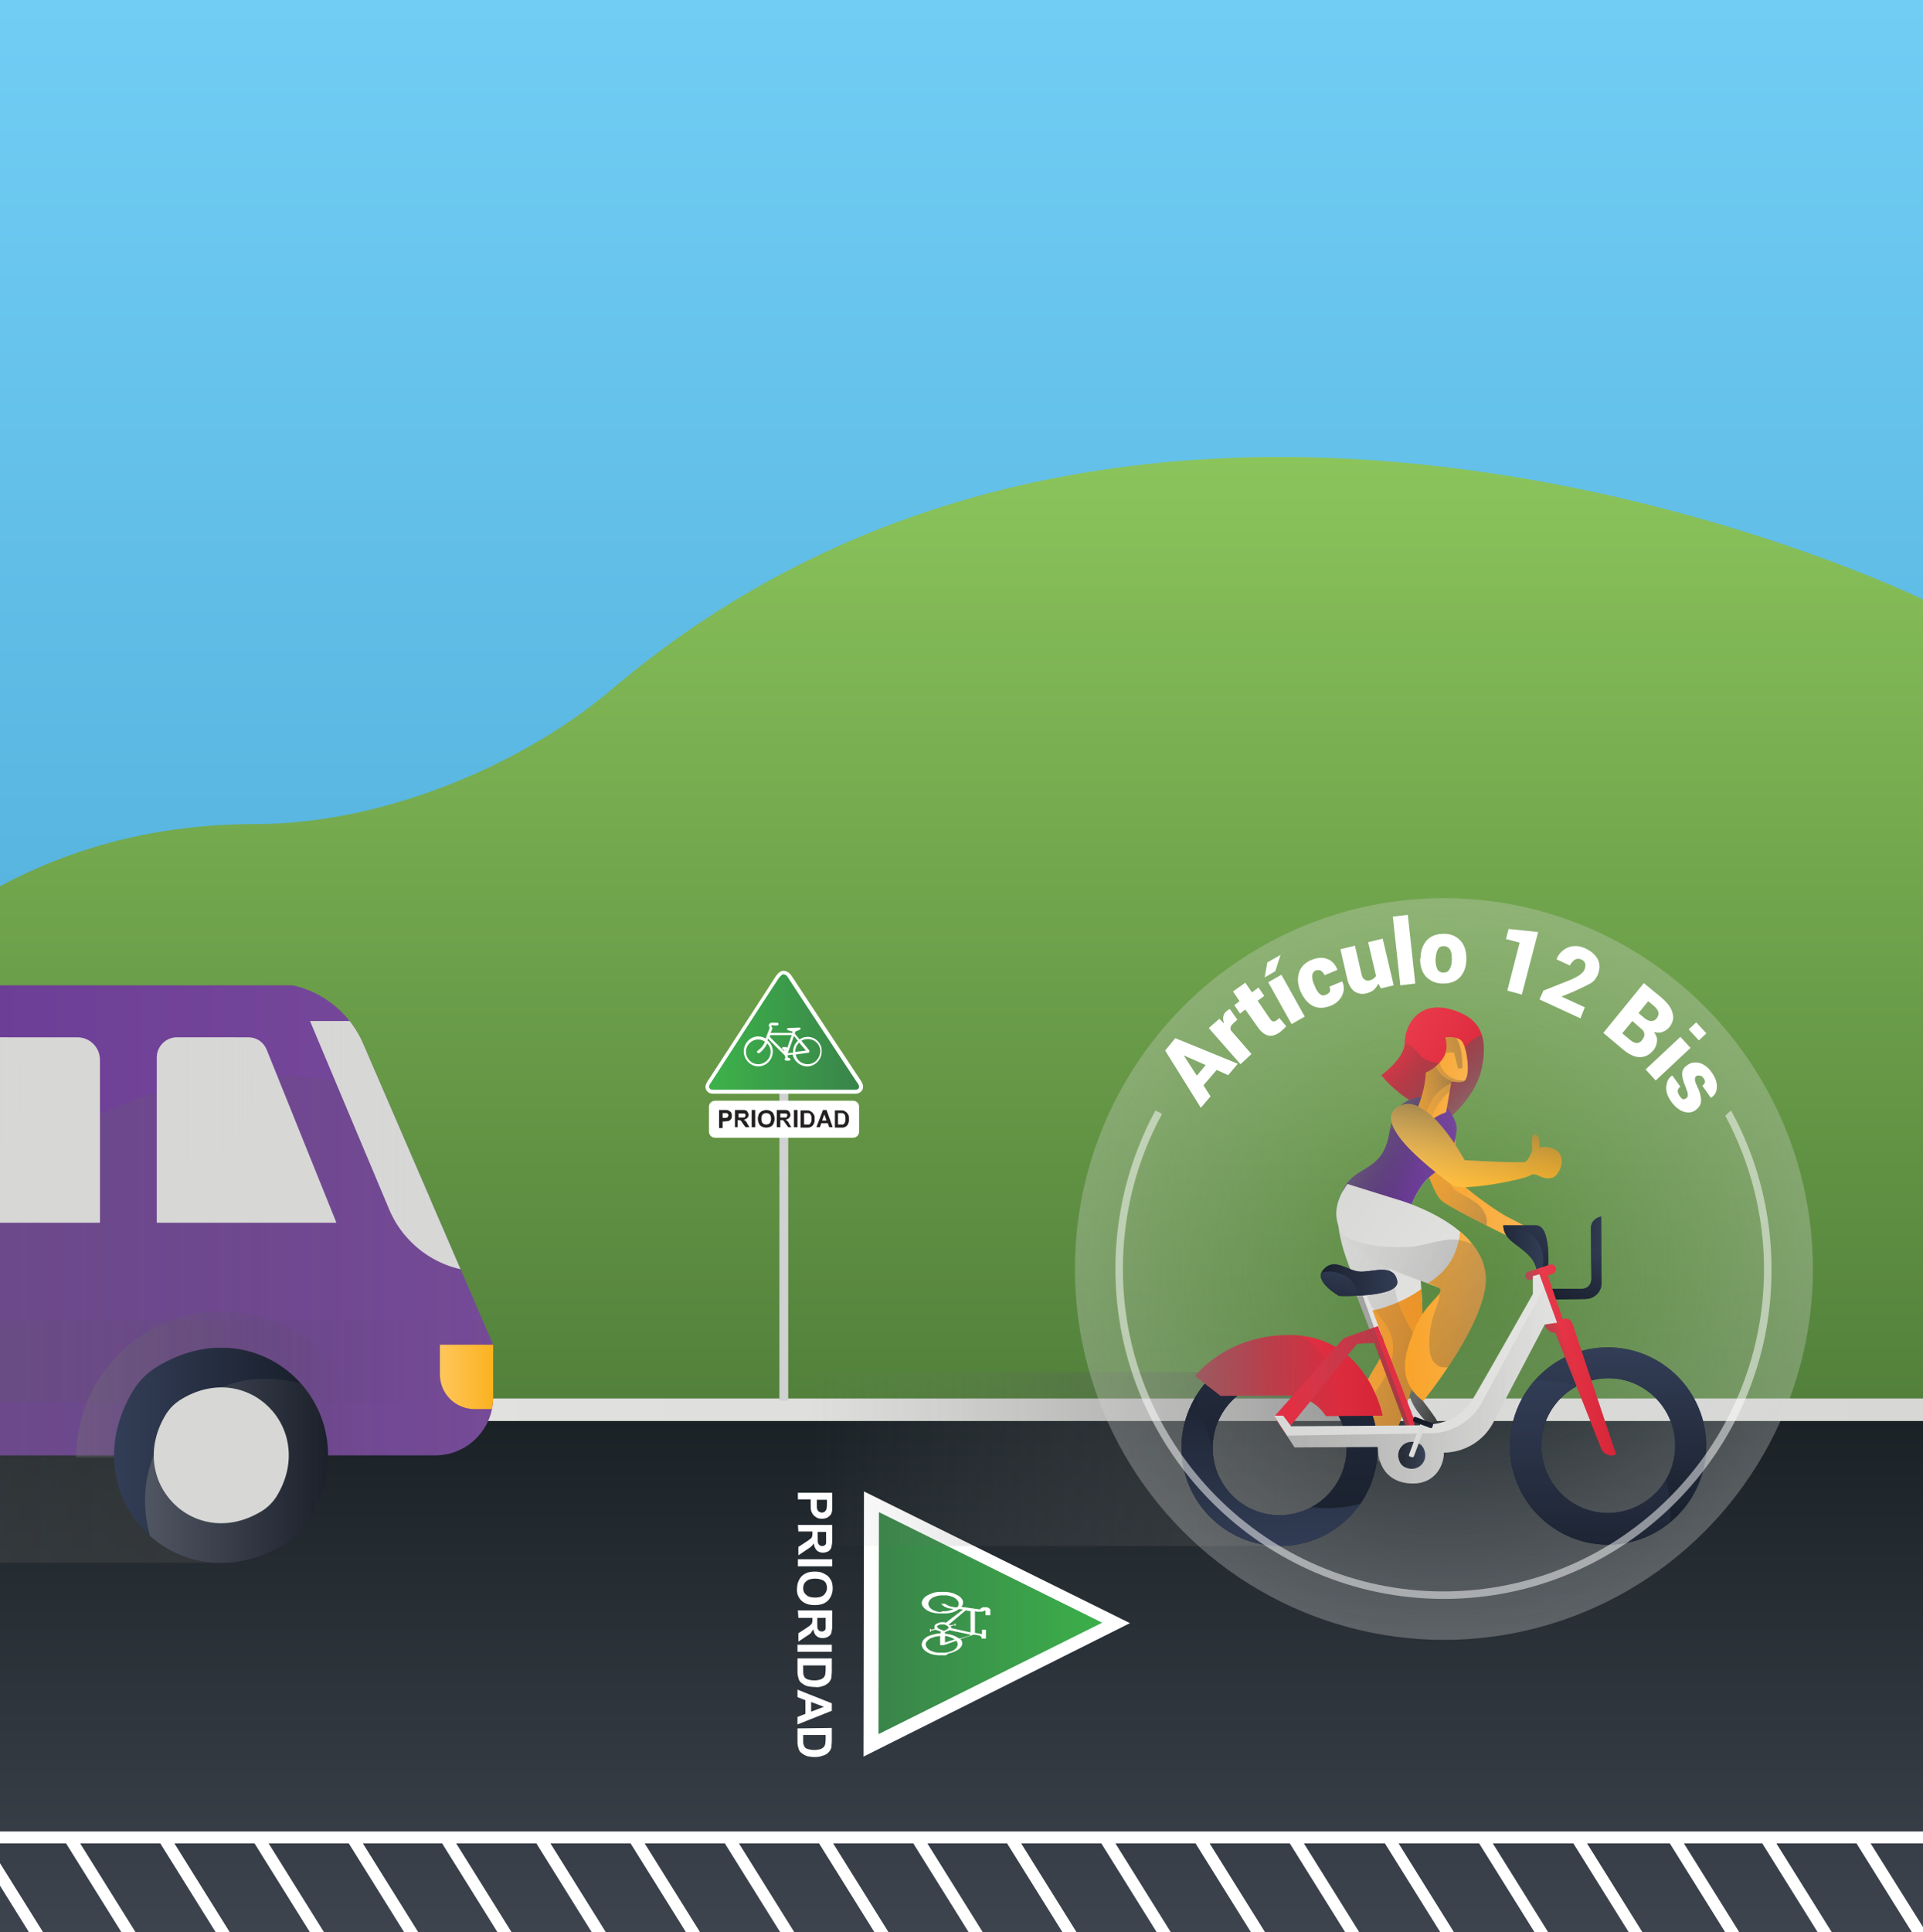 <?xml version="1.0" encoding="utf-8"?>
<!-- Generator: Adobe Illustrator 22.0.1, SVG Export Plug-In . SVG Version: 6.00 Build 0)  -->
<svg version="1.1" id="Capa_1" xmlns="http://www.w3.org/2000/svg" xmlns:xlink="http://www.w3.org/1999/xlink" x="0px" y="0px"
	 viewBox="0 0 436.7 438.7" style="enable-background:new 0 0 436.7 438.7;" xml:space="preserve">
<rect x="0" y="0" width="436.7" height="438.7" fill="#808080" stroke="none"/>
<style type="text/css">
	.st0{fill:url(#SVGID_1_);}
	.st1{fill:none;stroke:#FFFFFF;stroke-width:1.681;stroke-miterlimit:10;}
	.st2{fill:url(#SVGID_2_);}
	.st3{fill:url(#SVGID_3_);}
	.st4{fill:url(#SVGID_4_);}
	.st5{fill:#FFFFFF;}
	.st6{fill:url(#SVGID_5_);}
	.st7{opacity:0.5;}
	.st8{fill:url(#SVGID_6_);}
	.st9{clip-path:url(#SVGID_8_);}
	.st10{fill:url(#SVGID_9_);}
	.st11{clip-path:url(#SVGID_11_);fill:url(#SVGID_12_);}
	.st12{opacity:0.35;clip-path:url(#SVGID_11_);fill:url(#SVGID_13_);}
	.st13{opacity:0.3;clip-path:url(#SVGID_11_);fill:url(#SVGID_14_);}
	.st14{clip-path:url(#SVGID_11_);fill:url(#SVGID_15_);}
	.st15{clip-path:url(#SVGID_11_);}
	.st16{clip-path:url(#SVGID_17_);fill:#D7D7D6;}
	.st17{opacity:0.5;clip-path:url(#SVGID_17_);fill:url(#SVGID_18_);}
	.st18{clip-path:url(#SVGID_20_);fill:#D7D7D6;}
	.st19{opacity:0.5;clip-path:url(#SVGID_20_);fill:url(#SVGID_21_);}
	.st20{opacity:0.5;clip-path:url(#SVGID_20_);fill:url(#SVGID_22_);}
	.st21{opacity:0.5;clip-path:url(#SVGID_20_);fill:url(#SVGID_23_);}
	.st22{opacity:0.5;clip-path:url(#SVGID_20_);fill:url(#SVGID_24_);}
	.st23{opacity:0.35;fill:url(#SVGID_25_);}
	.st24{opacity:0.35;fill:url(#SVGID_26_);}
	.st25{clip-path:url(#SVGID_28_);fill:url(#SVGID_29_);}
	.st26{opacity:0.5;clip-path:url(#SVGID_28_);fill:url(#SVGID_30_);}
	.st27{fill:#D7D7D6;}
	.st28{clip-path:url(#SVGID_32_);fill:url(#SVGID_33_);}
	.st29{opacity:0.5;clip-path:url(#SVGID_32_);fill:url(#SVGID_34_);}
	.st30{fill:#D0D1D1;}
	.st31{fill:url(#SVGID_35_);}
	.st32{fill:#221F1F;}
	.st33{opacity:0.3;fill:url(#burbuja_2_);}
	.st34{clip-path:url(#SVGID_37_);fill:url(#SVGID_38_);}
	.st35{opacity:0.75;clip-path:url(#SVGID_37_);fill:url(#SVGID_39_);}
	.st36{fill:url(#SVGID_40_);}
	.st37{clip-path:url(#SVGID_42_);fill:url(#SVGID_43_);}
	.st38{opacity:0.3;clip-path:url(#SVGID_42_);fill:url(#SVGID_44_);}
	.st39{clip-path:url(#SVGID_46_);fill:url(#SVGID_47_);}
	.st40{clip-path:url(#SVGID_46_);fill:url(#SVGID_48_);}
	.st41{opacity:0.75;clip-path:url(#SVGID_46_);fill:url(#SVGID_49_);}
	.st42{opacity:0.75;clip-path:url(#SVGID_46_);fill:url(#SVGID_50_);}
	.st43{clip-path:url(#SVGID_46_);fill:url(#SVGID_51_);}
	.st44{opacity:0.3;clip-path:url(#SVGID_46_);fill:url(#SVGID_52_);}
	.st45{fill:url(#SVGID_53_);}
	.st46{clip-path:url(#SVGID_55_);fill:url(#SVGID_56_);}
	.st47{clip-path:url(#SVGID_55_);fill:url(#SVGID_57_);}
	.st48{opacity:0.3;clip-path:url(#SVGID_55_);fill:url(#SVGID_58_);}
	.st49{clip-path:url(#SVGID_60_);fill:#6D6F70;}
	.st50{clip-path:url(#SVGID_60_);fill:url(#SVGID_61_);}
	.st51{opacity:0.3;clip-path:url(#SVGID_60_);fill:url(#SVGID_62_);}
	.st52{opacity:0.3;clip-path:url(#SVGID_60_);fill:url(#SVGID_63_);}
	.st53{clip-path:url(#SVGID_66_);}
	.st54{fill:url(#SVGID_67_);}
	.st55{opacity:0.75;clip-path:url(#SVGID_66_);fill:url(#SVGID_68_);}
	.st56{clip-path:url(#SVGID_71_);fill:url(#SVGID_72_);}
	.st57{opacity:0.75;clip-path:url(#SVGID_71_);fill:url(#SVGID_73_);}
	.st58{clip-path:url(#SVGID_76_);fill:url(#SVGID_77_);}
	.st59{opacity:0.75;clip-path:url(#SVGID_76_);fill:url(#SVGID_78_);}
	.st60{clip-path:url(#SVGID_80_);fill:url(#SVGID_81_);}
	.st61{opacity:0.75;clip-path:url(#SVGID_80_);fill:url(#SVGID_82_);}
	.st62{clip-path:url(#SVGID_85_);fill:url(#SVGID_86_);}
	.st63{clip-path:url(#SVGID_85_);fill:url(#SVGID_87_);}
	.st64{clip-path:url(#SVGID_89_);fill:url(#SVGID_90_);}
	.st65{opacity:0.75;clip-path:url(#SVGID_89_);fill:url(#SVGID_91_);}
	.st66{clip-path:url(#SVGID_93_);fill:#E13044;}
	.st67{clip-path:url(#SVGID_93_);fill:#E3E3E1;}
	.st68{opacity:0.4;clip-path:url(#SVGID_93_);fill:url(#SVGID_94_);}
	.st69{clip-path:url(#SVGID_96_);fill:#E13044;}
	.st70{opacity:0.4;clip-path:url(#SVGID_96_);fill:url(#SVGID_97_);}
	.st71{clip-path:url(#SVGID_100_);fill:url(#SVGID_101_);}
	.st72{opacity:0.75;clip-path:url(#SVGID_100_);fill:url(#SVGID_102_);}
	.st73{clip-path:url(#SVGID_104_);fill:url(#SVGID_105_);}
	.st74{clip-path:url(#SVGID_104_);}
	.st75{fill:url(#SVGID_106_);}
	.st76{opacity:0.4;clip-path:url(#SVGID_104_);fill:url(#SVGID_107_);}
	.st77{fill:url(#SVGID_108_);}
	.st78{fill:url(#SVGID_109_);}
	.st79{clip-path:url(#SVGID_111_);fill:url(#SVGID_112_);}
	.st80{opacity:0.5;clip-path:url(#SVGID_111_);fill:url(#SVGID_113_);}
	.st81{opacity:0.5;fill:#FFFFFF;}
</style>
<g>
	<linearGradient id="SVGID_1_" gradientUnits="userSpaceOnUse" x1="218.33" y1="438.719" x2="218.33" y2="0">
		<stop  offset="0" style="stop-color:#3A99C7"/>
		<stop  offset="1" style="stop-color:#71CDF4"/>
	</linearGradient>
	<rect x="0" class="st0" width="436.7" height="438.7"/>
	<path class="st1" d="M357.6,231.7"/>
	<g>
		<g>
			<linearGradient id="SVGID_2_" gradientUnits="userSpaceOnUse" x1="218.329" y1="326.522" x2="218.329" y2="103.77">
				<stop  offset="0" style="stop-color:#507E3A"/>
				<stop  offset="1" style="stop-color:#8BC45B"/>
			</linearGradient>
			<path class="st2" d="M57.8,187.1c-22.4,0-41.5,5.4-57.8,14.1l0,125.3h436.7V136.1c0,0-174.1-85-298,20.6
				C120.8,171.9,89.3,187.1,57.8,187.1z"/>
		</g>
		<g>
			<linearGradient id="SVGID_3_" gradientUnits="userSpaceOnUse" x1="218.329" y1="438.737" x2="218.329" y2="322.614">
				<stop  offset="0" style="stop-color:#3E444E"/>
				<stop  offset="1" style="stop-color:#1A2226"/>
			</linearGradient>
			<rect x="0" y="322.6" class="st3" width="436.7" height="116.1"/>
		</g>
		<linearGradient id="SVGID_4_" gradientUnits="userSpaceOnUse" x1="5.689121e-04" y1="320.05" x2="436.658" y2="320.05">
			<stop  offset="0" style="stop-color:#E4E4E3"/>
			<stop  offset="1" style="stop-color:#D7D7D6"/>
		</linearGradient>
		<rect x="0" y="317.5" class="st4" width="436.7" height="5.1"/>
		<g>
			<polygon class="st5" points="6.6,438.7 0,428.1 0,423 9.8,438.7 			"/>
			<polygon class="st5" points="436.7,415.8 0,415.8 0,418.5 15,418.5 27.6,438.7 30.8,438.7 18.2,418.5 36.4,418.5 49,438.7 
				52.2,438.7 39.6,418.5 57.8,418.5 70.4,438.7 73.6,438.7 61,418.5 79.2,418.5 91.8,438.7 95,438.7 82.4,418.5 100.4,418.5 
				113,438.7 116.2,438.7 103.6,418.5 121.8,418.5 134.4,438.7 137.6,438.7 125,418.5 143.2,418.5 155.8,438.7 159,438.7 
				146.4,418.5 164.6,418.5 177.2,438.7 180.4,438.7 167.8,418.5 186,418.5 198.6,438.7 201.8,438.7 189.2,418.5 207.4,418.5 
				220,438.7 223.2,438.7 210.6,418.5 228.7,418.5 241.3,438.7 244.5,438.7 231.9,418.5 250.1,418.5 262.7,438.7 265.9,438.7 
				253.3,418.5 271.5,418.5 284.1,438.7 287.3,438.7 274.7,418.5 292.9,418.5 305.5,438.7 308.7,438.7 296.1,418.5 314.5,418.5 
				327.1,438.7 330.2,438.7 317.6,418.5 335.9,418.5 348.5,438.7 351.6,438.7 339,418.5 357.3,418.5 369.9,438.7 373,438.7 
				360.4,418.5 379.2,418.5 391.8,438.7 395,438.7 382.4,418.5 400.2,418.5 412.8,438.7 416,438.7 403.4,418.5 421.6,418.5 
				434.2,438.7 436.7,438.7 436.7,437.5 424.8,418.5 436.7,418.5 			"/>
		</g>
		<g>
			<g>
				<path class="st5" d="M181.2,338.9l7.8,0l0,2.5c0,1,0,1.6-0.1,1.9c-0.1,0.5-0.4,0.8-0.8,1.1c-0.4,0.3-0.9,0.4-1.5,0.4
					c-0.5,0-0.9-0.1-1.2-0.3c-0.3-0.2-0.6-0.4-0.8-0.7c-0.2-0.3-0.3-0.5-0.4-0.8c-0.1-0.4-0.1-0.9-0.1-1.6v-1l-2.9,0L181.2,338.9z
					 M187.7,340.5h-2.2v0.9c0,0.6,0,1,0.1,1.3c0.1,0.2,0.2,0.4,0.4,0.5c0.2,0.1,0.4,0.2,0.6,0.2c0.3,0,0.5-0.1,0.7-0.2
					c0.2-0.2,0.3-0.4,0.4-0.6c0-0.2,0.1-0.6,0.1-1.1V340.5z"/>
				<path class="st5" d="M181.2,346.2l7.8,0l0,3.3c0,0.8-0.1,1.4-0.2,1.8c-0.1,0.4-0.4,0.7-0.7,0.9c-0.4,0.2-0.8,0.3-1.2,0.3
					c-0.6,0-1.1-0.2-1.4-0.5c-0.4-0.4-0.6-0.9-0.7-1.6c-0.2,0.3-0.4,0.6-0.7,0.8c-0.2,0.2-0.7,0.5-1.3,0.9l-1.5,1l0-1.9l1.7-1.1
					c0.6-0.4,1-0.7,1.1-0.8c0.2-0.1,0.3-0.3,0.3-0.5c0.1-0.2,0.1-0.4,0.1-0.8v-0.3l-3.2,0L181.2,346.2z M185.7,347.8v1.2
					c0,0.8,0,1.2,0.1,1.4c0.1,0.2,0.2,0.3,0.3,0.4c0.1,0.1,0.4,0.2,0.6,0.2c0.3,0,0.5-0.1,0.6-0.2c0.2-0.1,0.3-0.3,0.3-0.6
					c0-0.1,0-0.5,0-1.2v-1.2H185.7z"/>
				<path class="st5" d="M181.2,354l7.8,0v1.6l-7.8,0V354z"/>
				<path class="st5" d="M185,356.8c0.8,0,1.5,0.1,2,0.4c0.4,0.2,0.8,0.4,1.1,0.7c0.3,0.3,0.5,0.7,0.7,1c0.2,0.5,0.3,1.1,0.3,1.7
					c0,1.1-0.4,2.1-1.1,2.8c-0.7,0.7-1.7,1-3,1c-1.3,0-2.2-0.3-3-1c-0.7-0.7-1.1-1.6-1-2.7c0-1.2,0.4-2.1,1-2.8
					C182.8,357.1,183.8,356.8,185,356.8z M185.1,358.4c-0.9,0-1.6,0.2-2,0.6c-0.5,0.4-0.7,0.9-0.7,1.6c0,0.6,0.2,1.1,0.7,1.5
					c0.4,0.4,1.1,0.6,2,0.6c0.9,0,1.6-0.2,2-0.6c0.4-0.4,0.7-0.9,0.7-1.6c0-0.7-0.2-1.2-0.7-1.6C186.6,358.6,186,358.4,185.1,358.4z
					"/>
				<path class="st5" d="M181.2,365.6l7.8,0l0,3.3c0,0.8-0.1,1.4-0.2,1.8c-0.1,0.4-0.4,0.7-0.8,0.9c-0.3,0.2-0.8,0.3-1.2,0.3
					c-0.6,0-1.1-0.2-1.4-0.5c-0.4-0.3-0.6-0.9-0.7-1.5c-0.2,0.3-0.4,0.6-0.6,0.9c-0.2,0.2-0.7,0.5-1.3,0.9l-1.5,1l0-1.9l1.7-1.1
					c0.6-0.4,1-0.7,1.1-0.8c0.2-0.2,0.3-0.3,0.3-0.5c0.1-0.2,0.1-0.4,0.1-0.8v-0.3l-3.2,0L181.2,365.6z M185.6,367.2v1.2
					c0,0.8,0,1.2,0.1,1.4c0.1,0.2,0.2,0.3,0.3,0.4c0.2,0.1,0.3,0.2,0.6,0.2c0.3,0,0.5-0.1,0.6-0.2c0.2-0.1,0.3-0.3,0.3-0.6
					c0-0.1,0-0.5,0-1.1v-1.2H185.6z"/>
				<path class="st5" d="M181.1,373.4l7.8,0l0,1.6l-7.8,0L181.1,373.4z"/>
				<path class="st5" d="M188.9,376.5l0,2.9c0,0.7-0.1,1.1-0.1,1.5c-0.1,0.5-0.4,0.9-0.7,1.2c-0.4,0.3-0.8,0.6-1.3,0.7
					c-0.5,0.2-1.1,0.3-1.8,0.2c-0.6,0-1.2-0.1-1.7-0.2c-0.6-0.2-1-0.5-1.4-0.8c-0.3-0.3-0.5-0.6-0.6-1.1c-0.1-0.3-0.2-0.8-0.2-1.4
					l0-3L188.9,376.5z M187.6,378.1l-5.2,0v1.2c0,0.4,0,0.8,0.1,1c0.1,0.3,0.2,0.5,0.3,0.6c0.2,0.2,0.4,0.3,0.7,0.4
					c0.3,0.1,0.8,0.2,1.4,0.2c0.6,0,1.1-0.1,1.4-0.2c0.3-0.1,0.6-0.3,0.7-0.4c0.2-0.2,0.3-0.4,0.4-0.7c0-0.2,0.1-0.7,0.1-1.3V378.1z
					"/>
				<path class="st5" d="M181.1,391.5l0-1.7l1.8-0.7l0-3.1l-1.8-0.7v-1.7l7.8,3.1v1.7L181.1,391.5z M184.2,388.6l2.9-1.1l-2.9-1.1
					V388.6z"/>
				<path class="st5" d="M188.9,392.3l0,2.9c0,0.6-0.1,1.1-0.1,1.5c-0.1,0.5-0.4,0.9-0.7,1.2c-0.3,0.3-0.8,0.6-1.3,0.7
					c-0.5,0.2-1.1,0.3-1.8,0.3c-0.6,0-1.2-0.1-1.7-0.2c-0.6-0.2-1-0.5-1.4-0.8c-0.3-0.3-0.5-0.6-0.6-1.1c-0.1-0.3-0.2-0.8-0.2-1.4
					l0-3L188.9,392.3z M187.6,393.9l-5.2,0l0,1.2c0,0.4,0,0.8,0.1,1c0.1,0.3,0.2,0.5,0.3,0.6c0.1,0.2,0.4,0.3,0.7,0.4
					c0.3,0.1,0.8,0.2,1.4,0.2c0.6,0,1.1-0.1,1.4-0.2c0.3-0.1,0.6-0.3,0.7-0.4c0.2-0.2,0.3-0.4,0.4-0.7c0-0.2,0.1-0.7,0.1-1.3V393.9z
					"/>
			</g>
			<g>
				<g>
					
						<linearGradient id="SVGID_5_" gradientUnits="userSpaceOnUse" x1="-10475.286" y1="-240.129" x2="-10419.348" y2="-240.129" gradientTransform="matrix(-1 0 0 -1 -10221.528 128.481)">
						<stop  offset="0" style="stop-color:#3BB24A"/>
						<stop  offset="1" style="stop-color:#3A834A"/>
					</linearGradient>
					<polygon class="st6" points="197.8,396.3 253.8,368.3 197.9,341 					"/>
					<path class="st5" d="M196.1,398.8l0.1-60.2l60.4,29.9L196.1,398.8z M199.6,343.3l-0.1,50.4l50.8-25.3L199.6,343.3z"/>
				</g>
				<g>
					<path class="st5" d="M214,365.8L214,365.8l0.7,0l0.7-0.1l0.6-0.2l0.5-0.2l-0.6-0.1l-0.6-0.1l-0.5-0.2l-0.4-0.2l-0.4-0.3
						l-0.3-0.3l0,0l0,0l0,0v0l0,0l0,0l0,0l0.1,0l0.1,0l0.1,0l0.1,0l0.1,0l0.1,0l0.1,0l0.1,0l0.1,0l0.3,0.2l0.4,0.2l0.5,0.2l0.5,0.1
						l0.5,0.1l0.6,0l0.2-0.3l0.1-0.3l0-0.4l-0.1-0.3l-0.2-0.3l-0.3-0.3l-0.4-0.3l-0.5-0.2l-0.6-0.2l-0.6-0.1l-0.7,0l-0.7,0l-0.7,0.1
						l-0.6,0.2l-0.5,0.2l-0.4,0.3l-0.3,0.3l-0.2,0.4l-0.1,0.4l0.1,0.4l0.2,0.4l0.3,0.3l0.4,0.3l0.5,0.2l0.6,0.2l0.7,0.1L214,365.8z
						 M214.1,370.2L214.1,370.2l0.2,0l0.2,0l0.2-0.1l0.2-0.1l0.2-0.1l0.1-0.1l0.1-0.1l0.1-0.1l0-0.1l0-0.1l-0.1-0.1l-0.1-0.1
						l-0.1-0.1l-0.2-0.1l-0.2-0.1l-0.2-0.1l-0.2,0l-0.2,0l-0.3,0l-0.3,0l-0.2,0.1l-0.2,0.1L213,369l-0.1,0.1l-0.1,0.1l0,0.1l0,0.1
						l0.1,0.1l0.1,0.1l0.1,0.1l0.2,0.1l0.2,0.1l0.2,0.1l0.2,0L214.1,370.2z M215.9,369.6L215.9,369.6l4.5,1v-4.8l-1.1-0.2l-3.8,3.2
						l0.1,0.1l0.1,0.1l1.1-0.2v-0.2h0.2v0.5h-0.2v-0.2l-0.9,0.3l0.1,0.2l0,0.2L215.9,369.6z M217.9,372L217.9,372l2.4-0.7v-0.2
						l-4.7-1l-0.2,0.1l-0.2,0.1l-0.3,0.1l-0.3,0.1v0.4l0.7,0.1l0.6,0.1l0.6,0.2l0.5,0.2l0.5,0.3L217.9,372z M214.6,372.9
						L214.6,372.9l2.2-0.7l-0.5-0.3l-0.5-0.2l-0.6-0.2l-0.6-0.1V372.9z M214,375.2L214,375.2l0.7,0l0.7-0.1l0.6-0.2l0.5-0.2l0.4-0.3
						l0.3-0.3l0.2-0.4l0.1-0.4l-0.1-0.4l-0.2-0.4l-2.9,1l-0.1,0l-0.1,0l-0.1,0l-0.1,0l-0.1,0l-0.1,0l-0.1,0l-0.1,0l0,0l0,0l0-0.1v-2
						l-0.6,0.1l-0.6,0.1l-0.6,0.2l-0.5,0.2l-0.4,0.3l-0.3,0.3l-0.2,0.3l-0.1,0.4l0.1,0.4l0.2,0.4l0.3,0.3l0.4,0.3l0.5,0.2l0.6,0.2
						l0.7,0.1L214,375.2z M214.8,375.8l-0.8,0l-0.9,0l-0.9-0.1l-0.8-0.2l-0.7-0.3l-0.6-0.4l-0.4-0.4l-0.3-0.5l-0.1-0.5l0.1-0.5
						l0.2-0.5l0.4-0.4l0.5-0.4l0.7-0.3l0.7-0.2l0.8-0.2l0.9-0.1v-0.4l-0.3-0.1l-0.3-0.1l-0.3-0.1l-0.2-0.1l-1.1,0.2v0.3h-0.2v-0.7
						h0.2v0.2l0.9-0.2l-0.1-0.2l0-0.2l0-0.2l0.1-0.2l0.1-0.2l0.2-0.1l0.2-0.1l0.2-0.1l0.3-0.1l0.3-0.1l0.3,0l0.3,0l0.3,0l0.3,0.1
						l3.9-3l-0.9-0.1l-0.6,0.4l-0.7,0.3l-0.8,0.2l-0.8,0.1l-0.9,0l-0.9,0l-0.9-0.1l-0.8-0.2l-0.7-0.3l-0.6-0.4l-0.4-0.4l-0.3-0.5
						l-0.1-0.5l0.1-0.4l0.2-0.4l0.3-0.4l0.5-0.4l0.6-0.3l0.7-0.3l0.7-0.2l0.8-0.1l0.8,0l0.8,0l0.8,0.1l0.8,0.2l0.7,0.3l0.6,0.3
						l0.5,0.4l0.3,0.4l0.2,0.4l0,0.5l-0.1,0.4l-0.3,0.4l4.3,0.6l0-0.1l0.1-0.1l0.1-0.1l0.2-0.1l0.2-0.1l0.2,0l0.2,0l0.2,0l0.2,0
						l0.2,0l0.2,0.1l0.2,0.1l0.1,0.1l0.1,0.1l0.1,0.1l0,0.1v1.2h-1.1v-1.1l-0.2,0.1l-0.3,0.1l-0.3,0.1l-0.4,0l-0.4,0l-0.4,0
						l-0.4-0.1v4.9l1.6,0.3v-1l0,0l0,0l0,0l0,0l0.1,0l0.1,0l0.1,0l0.1,0h0.1l0.1,0l0.1,0l0.1,0l0.1,0l0,0l0,0l0,0l0,0v2l0,0l0,0
						l-0.1,0l-0.1,0l-0.1,0l-0.1,0l-0.1,0l-0.1,0l-0.1,0l-0.1,0l-0.1,0l-0.1,0l0,0l0,0l0-0.1l0-0.1l0-0.1l-0.1-0.1l-0.1-0.1
						l-0.1-0.1l-0.1-0.1l-0.2,0l-1.1-0.2l-3.1,1l0.3,0.4l0.1,0.4l0,0.5l-0.2,0.4l-0.3,0.4l-0.5,0.4l-0.6,0.3l-0.7,0.3l-0.8,0.2
						L214.8,375.8z"/>
				</g>
			</g>
		</g>
		<g class="st7">
			
				<linearGradient id="SVGID_6_" gradientUnits="userSpaceOnUse" x1="2073.944" y1="331.266" x2="2197.404" y2="331.266" gradientTransform="matrix(-1 0 0 1 2382.009 0)">
				<stop  offset="0" style="stop-color:#414242"/>
				<stop  offset="0.996" style="stop-color:#737374;stop-opacity:0"/>
			</linearGradient>
			<polygon class="st8" points="184.6,351 292.9,351 308.1,335.9 307.2,311.5 184.6,311.5 			"/>
		</g>
		<g id="camion_5_">
			<defs>
				<rect id="SVGID_7_" x="0" y="223.1" width="117.8" height="134.3"/>
			</defs>
			<clipPath id="SVGID_8_">
				<use xlink:href="#SVGID_7_"  style="overflow:visible;"/>
			</clipPath>
			<g class="st9">
				<g class="st7">
					
						<linearGradient id="SVGID_9_" gradientUnits="userSpaceOnUse" x1="2331.757" y1="330.445" x2="2534.112" y2="330.445" gradientTransform="matrix(-1 0 0 1 2382.009 0)">
						<stop  offset="0" style="stop-color:#414242"/>
						<stop  offset="0.996" style="stop-color:#737374;stop-opacity:0"/>
					</linearGradient>
					<rect x="-152.1" y="306" class="st10" width="202.4" height="48.8"/>
				</g>
				<g>
					<g>
						<defs>
							<path id="SVGID_10_" d="M-120.6,330.4H98.9c7.2,0,13.1-5.9,13.1-13.2v-11.9l-29.6-68.5c-3.6-8.2-11.7-13.6-20.6-13.6H-132
								V319C-132,325.3-126.9,330.4-120.6,330.4z"/>
						</defs>
						<clipPath id="SVGID_11_">
							<use xlink:href="#SVGID_10_"  style="overflow:visible;"/>
						</clipPath>
						
							<linearGradient id="SVGID_12_" gradientUnits="userSpaceOnUse" x1="2270.03" y1="277.31" x2="2535.506" y2="277.31" gradientTransform="matrix(-1 0 0 1 2382.009 0)">
							<stop  offset="0" style="stop-color:#784A9C"/>
							<stop  offset="1" style="stop-color:#5D2E8D"/>
						</linearGradient>
						<polygon class="st11" points="112,223.7 -153.5,223.7 -153.5,330.9 112,330.9 						"/>
						
							<linearGradient id="SVGID_13_" gradientUnits="userSpaceOnUse" x1="2270.03" y1="309.021" x2="2515.712" y2="309.021" gradientTransform="matrix(-1 0 0 1 2382.009 0)">
							<stop  offset="0" style="stop-color:#414242;stop-opacity:0"/>
							<stop  offset="1" style="stop-color:#737374"/>
						</linearGradient>
						<polygon class="st12" points="-133.7,318.3 112,318.3 112,299.8 -133.7,299.8 						"/>
						
							<linearGradient id="SVGID_14_" gradientUnits="userSpaceOnUse" x1="2229.785" y1="289.558" x2="2410.659" y2="289.558" gradientTransform="matrix(-1 0 0 1 2382.009 0)">
							<stop  offset="0" style="stop-color:#414242;stop-opacity:0"/>
							<stop  offset="1" style="stop-color:#737374"/>
						</linearGradient>
						<path class="st13" d="M-28.7,335c0-50.2,40.5-90.9,90.4-90.9s90.4,40.7,90.4,90.9H-28.7z"/>
						
							<linearGradient id="SVGID_15_" gradientUnits="userSpaceOnUse" x1="2270.03" y1="312.602" x2="2282.11" y2="312.602" gradientTransform="matrix(-1 0 0 1 2382.009 0)">
							<stop  offset="0" style="stop-color:#FAB220"/>
							<stop  offset="1" style="stop-color:#FFC65C"/>
						</linearGradient>
						<path class="st14" d="M107.8,319.9h4.2v-14.6H99.9v6.7C99.9,316.4,103.4,319.9,107.8,319.9z"/>
						<g class="st15">
							<defs>
								<path id="SVGID_16_" d="M109.6,288.7L109.6,288.7l-23.9-56.9H70.4l18,42.8C92,283.1,100.3,288.7,109.6,288.7z"/>
							</defs>
							<clipPath id="SVGID_17_">
								<use xlink:href="#SVGID_16_"  style="overflow:visible;"/>
							</clipPath>
							<polygon class="st16" points="85.7,231.8 67,231.8 95.1,308.5 113.8,308.5 							"/>
							
								<linearGradient id="SVGID_18_" gradientUnits="userSpaceOnUse" x1="2281.219" y1="258.455" x2="2313.122" y2="258.455" gradientTransform="matrix(-1 0 0 1 2382.009 0)">
								<stop  offset="0" style="stop-color:#D7D7D6"/>
								<stop  offset="1" style="stop-color:#D7D7D6;stop-opacity:0"/>
							</linearGradient>
							<path class="st17" d="M100.8,258.5c0,17.7-14.3,32.1-31.9,32.1v-64.1C86.5,226.4,100.8,240.8,100.8,258.5z"/>
						</g>
						<g class="st15">
							<defs>
								<path id="SVGID_19_" d="M35.6,240.1c0-2.5,2-4.6,4.6-4.6h16.2c1.9,0,3.5,1.1,4.2,2.9l15.8,39.2H35.6V240.1z M22.7,277.6v-37
									c0-2.8-2.3-5.1-5.1-5.1h-29.1c-2.8,0-5.1,2.3-5.1,5.1v37H22.7z M-29.6,277.6v-37c0-2.8-2.3-5.1-5.1-5.1h-29.1
									c-2.8,0-5.1,2.3-5.1,5.1v37H-29.6z M-82.1,277.6v-37c0-2.8-2.3-5.1-5.1-5.1h-29.1c-2.8,0-5.1,2.3-5.1,5.1v37H-82.1z"/>
							</defs>
							<clipPath id="SVGID_20_">
								<use xlink:href="#SVGID_19_"  style="overflow:visible;"/>
							</clipPath>
							<polygon class="st18" points="-122.7,280.3 80.7,280.3 60.7,232.7 -122.7,232.7 							"/>
							
								<linearGradient id="SVGID_21_" gradientUnits="userSpaceOnUse" x1="2323.667" y1="246.906" x2="2348.057" y2="246.906" gradientTransform="matrix(-1 0 0 1 2382.009 0)">
								<stop  offset="0" style="stop-color:#D7D7D6"/>
								<stop  offset="1" style="stop-color:#D7D7D6;stop-opacity:0"/>
							</linearGradient>
							<path class="st19" d="M58.3,246.9c0,10.3-10.9,18.7-24.4,18.7v-37.4C47.4,228.2,58.3,236.6,58.3,246.9z"/>
							
								<linearGradient id="SVGID_22_" gradientUnits="userSpaceOnUse" x1="2375.119" y1="246.906" x2="2399.508" y2="246.906" gradientTransform="matrix(-1 0 0 1 2382.009 0)">
								<stop  offset="0" style="stop-color:#D7D7D6"/>
								<stop  offset="1" style="stop-color:#D7D7D6;stop-opacity:0"/>
							</linearGradient>
							<path class="st20" d="M6.9,246.9c0,10.3-10.9,18.7-24.4,18.7v-37.4C-4,228.2,6.9,236.6,6.9,246.9z"/>
							
								<linearGradient id="SVGID_23_" gradientUnits="userSpaceOnUse" x1="2429.316" y1="246.906" x2="2452.566" y2="246.906" gradientTransform="matrix(-1 0 0 1 2382.009 0)">
								<stop  offset="0" style="stop-color:#D7D7D6"/>
								<stop  offset="1" style="stop-color:#D7D7D6;stop-opacity:0"/>
							</linearGradient>
							<path class="st21" d="M-47.3,246.9c0,10.3-10.4,18.7-23.2,18.7v-37.4C-57.7,228.2-47.3,236.6-47.3,246.9z"/>
							
								<linearGradient id="SVGID_24_" gradientUnits="userSpaceOnUse" x1="2482.576" y1="246.906" x2="2505.826" y2="246.906" gradientTransform="matrix(-1 0 0 1 2382.009 0)">
								<stop  offset="0" style="stop-color:#D7D7D6"/>
								<stop  offset="1" style="stop-color:#D7D7D6;stop-opacity:0"/>
							</linearGradient>
							<path class="st22" d="M-100.6,246.9c0,10.3-10.4,18.7-23.2,18.7v-37.4C-111,228.2-100.6,236.6-100.6,246.9z"/>
						</g>
					</g>
					
						<linearGradient id="SVGID_25_" gradientUnits="userSpaceOnUse" x1="2298.758" y1="314.325" x2="2364.757" y2="314.325" gradientTransform="matrix(-1 0 0 1 2382.009 0)">
						<stop  offset="0" style="stop-color:#414242;stop-opacity:0"/>
						<stop  offset="1" style="stop-color:#737374"/>
					</linearGradient>
					<path class="st23" d="M17.3,330.9h66c0-18.3-14.8-33.2-33-33.2S17.3,312.6,17.3,330.9z"/>
					
						<linearGradient id="SVGID_26_" gradientUnits="userSpaceOnUse" x1="2420.432" y1="314.325" x2="2486.431" y2="314.325" gradientTransform="matrix(-1 0 0 1 2382.009 0)">
						<stop  offset="0" style="stop-color:#414242;stop-opacity:0"/>
						<stop  offset="1" style="stop-color:#737374"/>
					</linearGradient>
					<path class="st24" d="M-104.4,330.9h66c0-18.3-14.8-33.2-33-33.2S-104.4,312.6-104.4,330.9z"/>
					<g>
						<g>
							<defs>
								<path id="SVGID_27_" d="M30.3,315.6c-14.8,24.3,10.5,49.7,34.6,34.8c2.1-1.3,3.9-3.1,5.2-5.2c14.8-24.3-10.5-49.7-34.6-34.8
									C33.4,311.7,31.6,313.5,30.3,315.6z"/>
							</defs>
							<clipPath id="SVGID_28_">
								<use xlink:href="#SVGID_27_"  style="overflow:visible;"/>
							</clipPath>
							
								<linearGradient id="SVGID_29_" gradientUnits="userSpaceOnUse" x1="2307.453" y1="330.445" x2="2356.062" y2="330.445" gradientTransform="matrix(-1 0 0 1 2382.009 0)">
								<stop  offset="0" style="stop-color:#151B26"/>
								<stop  offset="1" style="stop-color:#333E57"/>
							</linearGradient>
							<polygon class="st25" points="25.9,354.9 74.6,354.9 74.6,306 25.9,306 							"/>
							
								<linearGradient id="SVGID_30_" gradientUnits="userSpaceOnUse" x1="2294.124" y1="340.649" x2="2349.08" y2="340.649" gradientTransform="matrix(-1 0 0 1 2382.009 0)">
								<stop  offset="0" style="stop-color:#414242;stop-opacity:0"/>
								<stop  offset="1" style="stop-color:#737374"/>
							</linearGradient>
							<path class="st26" d="M37.9,357.4C21.2,330,49.8,301.2,77.1,318c2.4,1.5,4.4,3.5,5.8,5.9c16.7,27.4-11.9,56.2-39.2,39.4
								C41.4,361.8,39.4,359.8,37.9,357.4z"/>
						</g>
						<path class="st27" d="M37.8,320.9c-9.6,15.4,6.6,31.7,21.9,22c1.2-0.8,2.2-1.8,3-3c9.6-15.4-6.6-31.7-21.9-22
							C39.6,318.7,38.6,319.7,37.8,320.9z"/>
					</g>
					<g>
						<g>
							<defs>
								<path id="SVGID_31_" d="M-91.3,315.6c-14.8,24.3,10.5,49.7,34.6,34.8c2.1-1.3,3.9-3.1,5.2-5.2
									c14.8-24.3-10.5-49.7-34.6-34.8C-88.3,311.7-90,313.5-91.3,315.6z"/>
							</defs>
							<clipPath id="SVGID_32_">
								<use xlink:href="#SVGID_31_"  style="overflow:visible;"/>
							</clipPath>
							
								<linearGradient id="SVGID_33_" gradientUnits="userSpaceOnUse" x1="2429.127" y1="330.445" x2="2477.736" y2="330.445" gradientTransform="matrix(-1 0 0 1 2382.009 0)">
								<stop  offset="0" style="stop-color:#151B26"/>
								<stop  offset="1" style="stop-color:#333E57"/>
							</linearGradient>
							<polygon class="st28" points="-95.7,354.9 -47.1,354.9 -47.1,306 -95.7,306 							"/>
							
								<linearGradient id="SVGID_34_" gradientUnits="userSpaceOnUse" x1="2415.798" y1="340.649" x2="2470.754" y2="340.649" gradientTransform="matrix(-1 0 0 1 2382.009 0)">
								<stop  offset="0" style="stop-color:#414242;stop-opacity:0"/>
								<stop  offset="1" style="stop-color:#737374"/>
							</linearGradient>
							<path class="st29" d="M-83.8,357.4c-16.7-27.4,11.9-56.2,39.2-39.4c2.4,1.5,4.4,3.5,5.8,5.9c16.7,27.4-11.9,56.2-39.2,39.4
								C-80.3,361.8-82.3,359.8-83.8,357.4z"/>
						</g>
						<path class="st27" d="M-83.9,320.9c-9.6,15.4,6.6,31.7,21.9,22c1.2-0.8,2.2-1.8,3-3c9.6-15.4-6.6-31.7-21.9-22
							C-82.1,318.7-83.1,319.7-83.9,320.9z"/>
					</g>
				</g>
			</g>
		</g>
		<g id="prioridad_1_">
			<g>
				<rect x="177" y="247.8" class="st30" width="2" height="70.2"/>
				<g>
					<linearGradient id="SVGID_35_" gradientUnits="userSpaceOnUse" x1="160.573" y1="234.314" x2="195.554" y2="234.314">
						<stop  offset="0" style="stop-color:#3CB34A"/>
						<stop  offset="1" style="stop-color:#3A834A"/>
					</linearGradient>
					<path class="st31" d="M194.3,247.8c0.8,0,1.2-0.5,1.2-1.1c0-0.5-0.4-1-0.6-1.3c-0.2-0.3-15.6-23.7-15.6-23.7s-0.6-1-1.5-1
						c-0.7,0-1.4,1-1.4,1s-15.1,23.2-15.2,23.4c-0.1,0.2-0.8,1-0.8,1.5c0,0.6,0.5,1.1,1.3,1.1C162.1,247.8,194.3,247.8,194.3,247.8z
						"/>
					<path class="st5" d="M161.9,248.3c-1.1,0-1.7-0.8-1.7-1.6c0-0.5,0.4-1.1,0.7-1.6l0.1-0.1c0.1-0.2,14.6-22.4,15.2-23.4
						c0.1-0.1,0.8-1.2,1.7-1.2c1.2,0,1.9,1.2,1.9,1.2c0.1,0.2,15.4,23.3,15.6,23.6c0.2,0.3,0.6,0.9,0.6,1.5c0,0.9-0.7,1.6-1.7,1.6
						C194.3,248.3,162.1,248.3,161.9,248.3z M177.9,221.2c-0.4,0-0.8,0.6-1,0.8c-0.2,0.2-15,23.1-15.2,23.4c0,0-0.1,0.1-0.1,0.2
						c-0.2,0.2-0.6,0.8-0.6,1.1c0,0.3,0.3,0.7,0.8,0.7c0.2,0,32.5,0,32.5,0c0.5,0,0.8-0.3,0.8-0.7c0-0.3-0.3-0.8-0.5-1
						c-0.2-0.3-15-22.7-15.6-23.7C179,222,178.6,221.2,177.9,221.2z"/>
				</g>
				<g>
					<g>
						<path class="st5" d="M195.1,256.9c0,0.8-0.6,1.4-1.4,1.4h-31.3c-0.8,0-1.4-0.6-1.4-1.4v-5.6c0-0.8,0.6-1.4,1.4-1.4h31.3
							c0.8,0,1.4,0.6,1.4,1.4V256.9z"/>
					</g>
					<g>
						<path class="st32" d="M163.3,255.9v-3.9h1.2c0.5,0,0.8,0,0.9,0.1c0.2,0.1,0.4,0.2,0.6,0.4c0.1,0.2,0.2,0.4,0.2,0.8
							c0,0.2,0,0.4-0.1,0.6c-0.1,0.2-0.2,0.3-0.3,0.4c-0.1,0.1-0.3,0.2-0.4,0.2c-0.2,0-0.5,0.1-0.8,0.1h-0.5v1.5H163.3z
							 M164.1,252.7v1.1h0.4c0.3,0,0.5,0,0.6-0.1c0.1,0,0.2-0.1,0.2-0.2c0.1-0.1,0.1-0.2,0.1-0.3c0-0.1,0-0.3-0.1-0.3
							c-0.1-0.1-0.2-0.2-0.3-0.2c-0.1,0-0.3,0-0.6,0H164.1z"/>
						<path class="st32" d="M166.9,255.9v-3.9h1.6c0.4,0,0.7,0,0.9,0.1c0.2,0.1,0.3,0.2,0.4,0.4c0.1,0.2,0.2,0.4,0.2,0.6
							c0,0.3-0.1,0.5-0.3,0.7c-0.2,0.2-0.4,0.3-0.8,0.4c0.2,0.1,0.3,0.2,0.4,0.3c0.1,0.1,0.3,0.3,0.4,0.6l0.5,0.8h-0.9l-0.6-0.8
							c-0.2-0.3-0.3-0.5-0.4-0.6c-0.1-0.1-0.2-0.1-0.2-0.2c-0.1,0-0.2,0-0.4,0h-0.2v1.6H166.9z M167.7,253.7h0.6c0.4,0,0.6,0,0.7,0
							c0.1,0,0.2-0.1,0.2-0.2c0.1-0.1,0.1-0.2,0.1-0.3c0-0.1,0-0.2-0.1-0.3c-0.1-0.1-0.2-0.1-0.3-0.1c-0.1,0-0.2,0-0.6,0h-0.6V253.7
							z"/>
						<path class="st32" d="M170.7,255.9v-3.9h0.8v3.9H170.7z"/>
						<path class="st32" d="M172.1,254c0-0.4,0.1-0.7,0.2-1c0.1-0.2,0.2-0.4,0.4-0.5c0.2-0.2,0.3-0.3,0.5-0.3
							c0.2-0.1,0.5-0.2,0.8-0.2c0.6,0,1,0.2,1.4,0.5c0.3,0.4,0.5,0.9,0.5,1.5c0,0.6-0.2,1.1-0.5,1.5c-0.3,0.3-0.8,0.5-1.4,0.5
							c-0.6,0-1-0.2-1.4-0.5C172.3,255.1,172.1,254.6,172.1,254z M172.9,254c0,0.4,0.1,0.8,0.3,1c0.2,0.2,0.5,0.3,0.8,0.3
							c0.3,0,0.6-0.1,0.8-0.3c0.2-0.2,0.3-0.6,0.3-1c0-0.4-0.1-0.8-0.3-1c-0.2-0.2-0.5-0.3-0.8-0.3c-0.3,0-0.6,0.1-0.8,0.3
							C173,253.2,172.9,253.6,172.9,254z"/>
						<path class="st32" d="M176.4,255.9v-3.9h1.6c0.4,0,0.7,0,0.9,0.1c0.2,0.1,0.3,0.2,0.4,0.4c0.1,0.2,0.2,0.4,0.2,0.6
							c0,0.3-0.1,0.5-0.3,0.7c-0.2,0.2-0.4,0.3-0.8,0.4c0.2,0.1,0.3,0.2,0.4,0.3c0.1,0.1,0.3,0.3,0.4,0.6l0.5,0.8H179l-0.6-0.8
							c-0.2-0.3-0.3-0.5-0.4-0.6c-0.1-0.1-0.1-0.1-0.2-0.2c-0.1,0-0.2,0-0.4,0h-0.2v1.6H176.4z M177.2,253.7h0.6c0.4,0,0.6,0,0.7,0
							c0.1,0,0.2-0.1,0.2-0.2c0-0.1,0.1-0.2,0.1-0.3c0-0.1,0-0.2-0.1-0.3c-0.1-0.1-0.2-0.1-0.3-0.1c-0.1,0-0.3,0-0.6,0h-0.6V253.7z"
							/>
						<path class="st32" d="M180.3,255.9v-3.9h0.8v3.9H180.3z"/>
						<path class="st32" d="M181.8,252.1h1.4c0.3,0,0.6,0,0.7,0.1c0.2,0.1,0.4,0.2,0.6,0.4c0.2,0.2,0.3,0.4,0.4,0.6
							c0.1,0.2,0.1,0.5,0.1,0.9c0,0.3,0,0.6-0.1,0.8c-0.1,0.3-0.2,0.5-0.4,0.7c-0.1,0.1-0.3,0.2-0.5,0.3c-0.2,0.1-0.4,0.1-0.7,0.1
							h-1.5V252.1z M182.6,252.7v2.6h0.6c0.2,0,0.4,0,0.5,0c0.1,0,0.2-0.1,0.3-0.2c0.1-0.1,0.1-0.2,0.2-0.4c0.1-0.2,0.1-0.4,0.1-0.7
							c0-0.3,0-0.5-0.1-0.7c-0.1-0.2-0.1-0.3-0.2-0.4c-0.1-0.1-0.2-0.1-0.4-0.2c-0.1,0-0.3,0-0.6,0H182.6z"/>
						<path class="st32" d="M189.1,255.9h-0.8l-0.3-0.9h-1.5l-0.3,0.9h-0.8l1.5-3.9h0.8L189.1,255.9z M187.7,254.4l-0.5-1.4
							l-0.5,1.4H187.7z"/>
						<path class="st32" d="M189.6,252.1h1.4c0.3,0,0.6,0,0.7,0.1c0.2,0.1,0.4,0.2,0.6,0.4c0.2,0.2,0.3,0.4,0.4,0.6s0.1,0.5,0.1,0.9
							c0,0.3,0,0.6-0.1,0.8c-0.1,0.3-0.2,0.5-0.4,0.7c-0.1,0.1-0.3,0.2-0.5,0.3c-0.2,0.1-0.4,0.1-0.7,0.1h-1.5V252.1z M190.3,252.7
							v2.6h0.6c0.2,0,0.4,0,0.5,0c0.1,0,0.2-0.1,0.3-0.2c0.1-0.1,0.2-0.2,0.2-0.4c0.1-0.2,0.1-0.4,0.1-0.7c0-0.3,0-0.5-0.1-0.7
							c0-0.2-0.1-0.3-0.2-0.4c-0.1-0.1-0.2-0.1-0.4-0.2c-0.1,0-0.3,0-0.6,0H190.3z"/>
					</g>
				</g>
			</g>
			<path class="st5" d="M183.4,235.4c-0.7,0-1.3,0.2-1.8,0.6l-1.1-1.3l0.1-0.5l1-0.4c0.1,0,0.2-0.2,0.2-0.3c0-0.1-0.1-0.2-0.3-0.2
				l-2.5,0.1c-0.1,0-0.2,0.1-0.3,0.2c0,0.1,0.1,0.2,0.2,0.3l1.1,0.3c0,0.1,0,0.2-0.1,0.3l-4.9,0l0.4-1c0,0,0-0.1,0-0.1
				c0-0.1,0-0.1-0.1-0.2c-0.1-0.1-0.2-0.2-0.2-0.3v0c0,0,0,0,0.1-0.1c0.1,0,1.3,0,1.3,0c0.1,0,0.3-0.1,0.3-0.3
				c0-0.1-0.1-0.3-0.3-0.3h-1.3c0,0-0.1,0-0.1,0c-0.3,0.1-0.4,0.3-0.5,0.5c0,0,0,0.1,0,0.1c0,0.2,0.1,0.4,0.2,0.5
				c0,0.1-0.3,0.9-0.6,1.6l-0.1,0.3l0,0c-0.1,0.2-0.2,0.5-0.2,0.6c-0.5-0.3-1.1-0.5-1.7-0.5c-1.8,0-3.3,1.5-3.3,3.4
				c0,1.8,1.5,3.4,3.3,3.4c1.8,0,3.3-1.5,3.3-3.4c0-1-0.5-1.9-1.2-2.5l0.1-0.4l3.8,3.8c0,0,0,0,0,0c0,0,0,0,0,0c0,0,0,0,0,0
				c0,0,0,0,0,0l0.2,0.6c-0.1,0-0.2,0.1-0.2,0.3c0,0.1,0.1,0.3,0.3,0.3h0.7c0.1,0,0.3-0.1,0.3-0.3c0-0.1-0.1-0.3-0.3-0.3h-0.2
				l-0.2-0.6l1.2-0.2c0.3,1.5,1.7,2.7,3.3,2.7c1.8,0,3.3-1.5,3.3-3.4C186.7,236.9,185.2,235.4,183.4,235.4z M175,238.8
				c0,1.6-1.3,2.8-2.8,2.8c-1.6,0-2.8-1.3-2.8-2.8c0-1.6,1.3-2.8,2.8-2.8c0.6,0,1.1,0.2,1.5,0.5c-0.4,1.2-1.7,2.1-1.7,2.1
				c-0.1,0.1-0.1,0.1-0.1,0.2c0,0.1,0,0.1,0.1,0.2c0.1,0.1,0.2,0.1,0.4,0.1c0.1,0,1.3-1,1.8-2.2C174.7,237.3,175,238,175,238.8z
				 M178.5,238.5l-0.1-0.2h0c0,0,0.1,0,0.1,0C178.6,238.3,178.6,238.4,178.5,238.5z M178.5,237.7h-0.6c-0.1,0-0.3,0.1-0.3,0.3
				c0,0.1,0.1,0.3,0.3,0.3h0.1l0.1,0.4l-3.3-3.3c0.1-0.1,0.1-0.2,0.1-0.4c0.3,0,3.9,0,4.9,0c-0.2,0.6-0.7,1.9-1,2.9
				C178.7,237.8,178.6,237.7,178.5,237.7z M178.9,239.1l1.4-3.9c0.2,0.2,0.5,0.6,0.9,1.1c-0.7,0.6-1.1,1.5-1.1,2.5
				c0,0.1,0,0.1,0,0.2C179.6,239,179.1,239.1,178.9,239.1z M180.6,238.8c0-0.8,0.3-1.6,0.9-2.1c0.6,0.8,1.3,1.5,1.5,1.8
				C182.6,238.6,181.6,238.7,180.6,238.8C180.6,238.8,180.6,238.8,180.6,238.8z M183.4,241.6c-1.3,0-2.5-0.9-2.7-2.2l2.9-0.4
				c0.1,0,0.2-0.1,0.2-0.2c0-0.1,0-0.2,0-0.3l-1.8-2.2c0.4-0.3,0.9-0.4,1.5-0.4c1.6,0,2.8,1.3,2.8,2.8
				C186.2,240.3,185,241.6,183.4,241.6z"/>
		</g>
		
			<radialGradient id="burbuja_2_" cx="20.038" cy="346.129" r="101.469" gradientTransform="matrix(0.826 0 0 0.83 311.351 0.688)" gradientUnits="userSpaceOnUse">
			<stop  offset="0" style="stop-color:#D7D7D6;stop-opacity:0"/>
			<stop  offset="1" style="stop-color:#D7D7D6"/>
		</radialGradient>
		<ellipse id="burbuja_1_" class="st33" cx="327.9" cy="288.1" rx="83.8" ry="84.2"/>
		<g id="monita_3_">
			<g>
				<defs>
					<path id="SVGID_36_" d="M336.5,242.4c1.3-6.5,0.1-10.9-6.2-13c-8.5-2.8-11.3,3.8-11.3,7.4c0,3.5-5.3,7.3-5.3,7.3
						s5.5,7.4,15.7,9.5C329.3,253.5,335.2,248.9,336.5,242.4z"/>
				</defs>
				<clipPath id="SVGID_37_">
					<use xlink:href="#SVGID_36_"  style="overflow:visible;"/>
				</clipPath>
				
					<linearGradient id="SVGID_38_" gradientUnits="userSpaceOnUse" x1="-4575.556" y1="327.266" x2="-4636.581" y2="351.586" gradientTransform="matrix(-0.415 -0.119 -0.172 0.598 -1527.598 -511.525)">
					<stop  offset="0" style="stop-color:#EE4050"/>
					<stop  offset="1" style="stop-color:#D72538"/>
				</linearGradient>
				<polygon class="st34" points="310.9,249.5 333.5,256 340.5,231.4 318,224.9 				"/>
				
					<linearGradient id="SVGID_39_" gradientUnits="userSpaceOnUse" x1="2907.442" y1="-610.664" x2="2925.07" y2="-610.664" gradientTransform="matrix(1.076 0.694 -0.726 0.758 -3255.948 -1318.801)">
					<stop  offset="0" style="stop-color:#2B2B2B;stop-opacity:0"/>
					<stop  offset="1" style="stop-color:#737374"/>
				</linearGradient>
				<path class="st35" d="M332.2,238.4c-0.6,0.7-1.2,1.3-1.9,1.9c-2.6,1.8-6.4,1.2-8.3-1.3c-2.2-3.1-5-2.5-7.2,0.6
					c-1.8,2.6-2.2,6.2-0.6,9c1.2,2.1,3.4,3.8,5.3,5.2c2,1.5,4.7,2.1,7.1,1.7c3.5-0.5,6.5-2.7,8.6-5.6c2-2.8,3.2-6.3,3.8-9.7
					c0.2-1.1,0.3-2.2,0-3.2c-0.9-3.3-3.8-1.9-5.4-0.2C333.1,237.3,332.7,237.8,332.2,238.4z"/>
			</g>
			<g>
				
					<linearGradient id="SVGID_40_" gradientUnits="userSpaceOnUse" x1="-3635.844" y1="369.288" x2="-3627.999" y2="369.288" gradientTransform="matrix(-0.996 -8.693837e-02 -8.693837e-02 0.996 -3270.162 -353.132)">
					<stop  offset="0" style="stop-color:#414242"/>
					<stop  offset="1" style="stop-color:#737374"/>
				</linearGradient>
				<path class="st36" d="M319.6,332.9L319.6,332.9c-0.1,0.3-0.3,0.5-0.6,0.5c-0.9,0-1.8-0.2-3.5-0.3s-4.3-2.8-3.1-4.8
					c1.2-2,2.7,1.5,2.7,1.5l4.3,2.4C319.6,332.4,319.7,332.6,319.6,332.9z"/>
			</g>
			<g>
				<defs>
					<path id="SVGID_41_" d="M325.5,252.2c7.6,0.8,3.8,13.4,5.8,15.8c1.5,1.9,7.5,6.3,10.7,8.1c1.7,0.9,4.9,2.5,5.7,3
						c0.8,0.5-1,3.5-1.3,3.5s-0.9-0.4-0.9-0.4s-0.3,0.4-0.5,0.4c-0.4,0-0.8-1.1-0.8-1.1s-13.8-6.6-16.7-8.8
						C324.5,270.5,319,251.6,325.5,252.2z"/>
				</defs>
				<clipPath id="SVGID_42_">
					<use xlink:href="#SVGID_41_"  style="overflow:visible;"/>
				</clipPath>
				
					<linearGradient id="SVGID_43_" gradientUnits="userSpaceOnUse" x1="-3609.964" y1="503.218" x2="-3579.174" y2="503.218" gradientTransform="matrix(-1 -3.238286e-02 -3.238286e-02 1 -3242.513 -353.966)">
					<stop  offset="0" style="stop-color:#FAB858"/>
					<stop  offset="1" style="stop-color:#F9A124"/>
				</linearGradient>
				<polygon class="st37" points="348.7,283.5 318,278.7 320.7,249 345.9,248.2 				"/>
				
					<linearGradient id="SVGID_44_" gradientUnits="userSpaceOnUse" x1="3846.275" y1="-720.362" x2="3868.262" y2="-720.362" gradientTransform="matrix(0.935 0.355 -0.355 0.935 -3531.803 -427.996)">
					<stop  offset="0" style="stop-color:#737374;stop-opacity:0"/>
					<stop  offset="1" style="stop-color:#414242"/>
				</linearGradient>
				<path class="st38" d="M322.6,265.5c-0.1-0.3-0.2-0.5-0.4-0.8c-0.8-1.7-1.4-3.7-0.8-5.7c0.6-2,2.5-3.5,4.2-3.5
					c3.7,0,3.5,4.6,3.3,7.8c-0.1,2.1-0.1,4.1,0.7,5.9c0.4,0.8,1.3,1.3,2,1.7c0.9,0.5,1.7,0.9,2.6,1.5c1.6,0.9,3,2.3,3.4,4.3
					c0.1,0.7,0.1,1.6-0.4,2.1c-0.5,0.6-1.3,0.6-2,0.4c-1.4-0.4-2.6-1.2-3.8-2.1c-1.6-1.1-3.1-2.2-4.7-3.3c-1.3-0.9-2.9-1.8-2.9-3.9
					C323.8,268.2,323.2,266.9,322.6,265.5z"/>
			</g>
			<g>
				<defs>
					<path id="SVGID_45_" d="M309.3,317.3c1.1-6.3,5.7-8.8,4.9-13c-0.8-4.2-15.8-25.1-8.3-35.6c2.8-4,8.2-3.1,9.6-11.4
						c1.3-7.5,4.5-7.8,8-8.4s7.5,4.9,7.3,7.5c-0.6,6.8-4.5,9.4-6.5,11.1s-3.7,5.8-3.7,5.8s2.5,16.4,2.5,27.5
						c0.1,12.2-8.1,28.8-8.1,28.8C308.5,326.9,308.1,324.5,309.3,317.3z"/>
				</defs>
				<clipPath id="SVGID_46_">
					<use xlink:href="#SVGID_45_"  style="overflow:visible;"/>
				</clipPath>
				
					<linearGradient id="SVGID_47_" gradientUnits="userSpaceOnUse" x1="3778.492" y1="-1086.183" x2="3820.374" y2="-1086.183" gradientTransform="matrix(0.893 0.45 -0.45 0.893 -3567.517 -454.558)">
					<stop  offset="0" style="stop-color:#D7D7D6"/>
					<stop  offset="1" style="stop-color:#E4E4E3"/>
				</linearGradient>
				<polygon class="st39" points="333.1,293.2 303.5,300.3 297.8,270.2 325,266.1 				"/>
				
					<linearGradient id="SVGID_48_" gradientUnits="userSpaceOnUse" x1="-1226.909" y1="397.262" x2="-1194.385" y2="397.262" gradientTransform="matrix(-0.991 0.136 0.136 0.991 -934.058 31.447)">
					<stop  offset="0" style="stop-color:#784A9C"/>
					<stop  offset="1" style="stop-color:#5D2E8D"/>
				</linearGradient>
				<polygon class="st40" points="331.7,275.1 304.7,272.8 307.1,245.3 334.1,247.7 				"/>
				
					<linearGradient id="SVGID_49_" gradientUnits="userSpaceOnUse" x1="3816.499" y1="-927.421" x2="3833.245" y2="-927.421" gradientTransform="matrix(0.914 0.405 -0.405 0.914 -3554.976 -442.856)">
					<stop  offset="0" style="stop-color:#737374"/>
					<stop  offset="1" style="stop-color:#414242;stop-opacity:0"/>
				</linearGradient>
				<path class="st41" d="M309.5,271.3c2.7,0.6,4.9,1.6,7.7,1.3c0.9-0.1,1.8-0.3,2.4-1c0.6-0.7,0.8-1.6,0.9-2.5c0.5-2.5,1.6-4.9,3-7
					c1.4-2,3.7-3.4,4.6-5.6c0.7-1.6,1-3.4,0.7-5.1c-0.2-1.3-1.3-2.6-2.4-3.1c-11.3-5-22.1,20.7-22.1,20.7S308.2,271,309.5,271.3z"/>
				
					<linearGradient id="SVGID_50_" gradientUnits="userSpaceOnUse" x1="3820.323" y1="-935.244" x2="3832.311" y2="-935.244" gradientTransform="matrix(0.914 0.405 -0.405 0.914 -3554.976 -442.856)">
					<stop  offset="0" style="stop-color:#737374"/>
					<stop  offset="1" style="stop-color:#414242;stop-opacity:0"/>
				</linearGradient>
				<path class="st42" d="M328.4,253.5c0,0-1.9-4.7-4.7-5.9c-7.5-3.3-8.8,9-8.8,9L328.4,253.5z"/>
				
					<linearGradient id="SVGID_51_" gradientUnits="userSpaceOnUse" x1="-3181.268" y1="2175.773" x2="-3158.632" y2="2175.773" gradientTransform="matrix(-0.989 0.151 0.136 0.89 -3113.496 -1143.294)">
					<stop  offset="0" style="stop-color:#EA9023"/>
					<stop  offset="1" style="stop-color:#EEA540"/>
				</linearGradient>
				<path class="st43" d="M308.1,336.7c0,0-4-38.5-3-38.5c11.7,0.1,19-6.6,19-6.6c0.7,5.2-4.5,43.5-4.5,43.5L308.1,336.7z"/>
				
					<linearGradient id="SVGID_52_" gradientUnits="userSpaceOnUse" x1="3795.409" y1="-1035.519" x2="3840.137" y2="-1035.519" gradientTransform="matrix(0.897 0.442 -0.442 0.897 -3570.62 -453.377)">
					<stop  offset="0" style="stop-color:#737374;stop-opacity:0"/>
					<stop  offset="1" style="stop-color:#414242"/>
				</linearGradient>
				<path class="st44" d="M322.5,305.8c-1.9-4.1-4.7-7.8-5.5-12.1c-0.8-4.2-1.6-4.5-1.6-8.4c0-3.1-0.6-6.7-2.2-9.4
					c-1.3-2.2-3.5-4.1-6.1-4.8c-4.6-1.2-5.1,5.5-5.4,8.6c-0.4,3.3,5.5,11.4,6.6,12.9c1.6,1.9,3.1,3.9,4.7,5.9
					c1.1,1.4,2.3,2.9,2.9,4.6c1,2.9,0.3,6.2-1.1,8.9c-1.4,2.8-3.4,5.3-5.1,8c-1.6,2.6-3,5.4-3.5,8.6c-0.5,3.2-0.1,6.6,1.6,9.2
					c1.7,2.6,4.9,4.3,7.9,3.6c3.5-0.8,5.9-4.4,7.3-7.9C326.7,324.5,326.4,314.1,322.5,305.8z"/>
			</g>
			<g>
				
					<linearGradient id="SVGID_53_" gradientUnits="userSpaceOnUse" x1="-3701.429" y1="-777.852" x2="-3693.525" y2="-777.852" gradientTransform="matrix(-0.925 -0.381 -0.381 0.925 -3391.586 -370.204)">
					<stop  offset="0" style="stop-color:#333333"/>
					<stop  offset="1" style="stop-color:#656767"/>
				</linearGradient>
				<path class="st45" d="M326.3,322.6l-2.1,0.4c-1.6-1.2-5.5-6.5-3.3-7c2.2-0.5,2.2,2,2.2,2S326.5,322.4,326.3,322.6z"/>
			</g>
			<g>
				<defs>
					<path id="SVGID_54_" d="M306,268.8l10.9,3.4c0,0,19.5,5.2,20.5,17.4c0.8,10.1-14.2,28.5-14.2,28.5c-5.7-4.4-4.7-9.8-1.9-16.5
						c2.5-5.9,6.1-7.3,5.8-8.9S294.3,285,306,268.8z"/>
				</defs>
				<clipPath id="SVGID_55_">
					<use xlink:href="#SVGID_54_"  style="overflow:visible;"/>
				</clipPath>
				
					<linearGradient id="SVGID_56_" gradientUnits="userSpaceOnUse" x1="3787.376" y1="-937.03" x2="3837.057" y2="-937.03" gradientTransform="matrix(0.916 0.252 -0.495 0.569 -3638.251 -145.978)">
					<stop  offset="0" style="stop-color:#D7D7D6"/>
					<stop  offset="1" style="stop-color:#E4E4E3"/>
				</linearGradient>
				<polygon class="st46" points="335.3,291.3 302.3,295.1 298.3,269 331.1,266.1 				"/>
				
					<linearGradient id="SVGID_57_" gradientUnits="userSpaceOnUse" x1="-3492.963" y1="913.743" x2="-3464.058" y2="913.743" gradientTransform="matrix(-0.997 7.293875e-02 7.293875e-02 0.997 -3205.457 -359.309)">
					<stop  offset="0" style="stop-color:#FAB858"/>
					<stop  offset="1" style="stop-color:#F9A124"/>
				</linearGradient>
				<path class="st47" d="M323.7,321l-6.8-9.8l5.5-18.9c0,0,4.8-1.9,7.3-6.4c2.5-4.5,2-10.1,2-10.1l12.6,13.6L323.7,321z"/>
				
					<linearGradient id="SVGID_58_" gradientUnits="userSpaceOnUse" x1="3816.144" y1="-899.282" x2="3859.089" y2="-899.282" gradientTransform="matrix(0.914 0.405 -0.405 0.914 -3554.976 -442.856)">
					<stop  offset="0" style="stop-color:#737374;stop-opacity:0"/>
					<stop  offset="1" style="stop-color:#414242"/>
				</linearGradient>
				<path class="st48" d="M305.8,280.9c4.3,2,9.2,2.4,13.9,2.2c3.1-0.1,7.1-1.7,10.1-1.7c3.9,0.1,8.3,2.3,8.7,6.6
					c0.6,6.8-1.3,13.8-5.4,19.2c-0.8,1.1-1.8,2.2-3,2.8s-2.8,0.7-3.9-0.2c-1.2-0.9-1.5-2.5-1.6-4c-0.1-2.8,0.3-5.6,1.3-8.2
					c0.3-0.9,0.7-1.8,0.9-2.7c0.2-0.9,0-2-0.6-2.7c-0.8-0.9-2.1-1-3.2-0.8c-1.1,0.3-2.1,0.9-3.2,1.3c-3.1,1.4-9.5,0.6-12.7-0.7
					c-2.4-1-4.5-2.5-6.2-4.5c-1.6-1.9-1.3-4.7-1.3-7.1c0-0.2-0.1-2.3,0.3-2.3C301.2,278.3,304.5,280.3,305.8,280.9z"/>
			</g>
			<g>
				<defs>
					<path id="SVGID_59_" d="M319.8,256.1c3.2,2.3,2.8-1.5,8.6-3.6l1.2-7c0,0,1.9,0.4,2.8,0c1.6-0.7,0.9-7.3-0.4-9.1
						c-0.5-0.7-2.1-1.1-3.8-0.9c0,0,1,2.6-0.6,4.9c-1.6,2.3-3.8,3.1-3.8,3.1C323.6,249.6,319.8,256.1,319.8,256.1z"/>
				</defs>
				<clipPath id="SVGID_60_">
					<use xlink:href="#SVGID_59_"  style="overflow:visible;"/>
				</clipPath>
				<path class="st49" d="M328,257L328,257l-11.3-18.2l13.7-6.4l0,0.1l8.1,17.5L328,257z M316.9,238.9l11.1,17.8l10.2-6.8l-8-17.3
					L316.9,238.9z"/>
				
					<linearGradient id="SVGID_61_" gradientUnits="userSpaceOnUse" x1="-1134.967" y1="549.65" x2="-1118.745" y2="549.65" gradientTransform="matrix(0.983 0.186 -0.186 0.983 1537.582 -84.298)">
					<stop  offset="0" style="stop-color:#F9A124"/>
					<stop  offset="1" style="stop-color:#FAB858"/>
				</linearGradient>
				<polygon class="st50" points="318.1,256.2 323.2,260.6 337.9,239.2 325.4,230.9 				"/>
				
					<linearGradient id="SVGID_62_" gradientUnits="userSpaceOnUse" x1="1536.31" y1="119.3" x2="1550.334" y2="119.3" gradientTransform="matrix(-0.99 0.143 0.143 0.99 1836.049 -93.639)">
					<stop  offset="0" style="stop-color:#414242"/>
					<stop  offset="1" style="stop-color:#737374;stop-opacity:0"/>
				</linearGradient>
				<path class="st51" d="M332.1,242.5l-1,0.1l-0.9-3.6c0,0-2.5-0.4-3.1,0.9s0.3,3.2,1.9,4.4c1.6,1.2,3.6,1,3.6,1s-6.5,3.5-7.6,9.2
					c-0.5,2.7-4.9,1.4-4.9,1.4l3.1-18.5c0,0,0.5-3.9,5.5-3C330.6,234.8,332.1,236.7,332.1,242.5z"/>
				
					<linearGradient id="SVGID_63_" gradientUnits="userSpaceOnUse" x1="1538.635" y1="120.205" x2="1550.701" y2="120.205" gradientTransform="matrix(-0.99 0.143 0.143 0.99 1836.049 -93.639)">
					<stop  offset="0" style="stop-color:#414242"/>
					<stop  offset="1" style="stop-color:#737374;stop-opacity:0"/>
				</linearGradient>
				<path class="st52" d="M325.6,240.6c0,0,2.8-2.8-0.5-5c-3.1-2-3.3,16-5.6,18.6c0,0,2.7,7.1,4.1-0.2c1.4-7.4,6.9-8.3,6.9-8.3
					S326.3,244.9,325.6,240.6z"/>
			</g>
			<g>
				<g>
					<defs>
						<path id="SVGID_64_" d="M361.3,278.7l0.1,11.7c0,1.2-0.9,2.2-2.1,2.2l-7.6,0l0,2.4l8.3-0.1c2.1,0,3.8-1.7,3.7-3.8l-0.1-14.9
							l0,0C362.4,276.4,361.3,277.4,361.3,278.7z"/>
					</defs>
					<linearGradient id="SVGID_65_" gradientUnits="userSpaceOnUse" x1="351.713" y1="285.736" x2="363.776" y2="285.736">
						<stop  offset="0" style="stop-color:#151B26"/>
						<stop  offset="1" style="stop-color:#333E57"/>
					</linearGradient>
					<use xlink:href="#SVGID_64_"  style="overflow:visible;fill:url(#SVGID_65_);"/>
					<clipPath id="SVGID_66_">
						<use xlink:href="#SVGID_64_"  style="overflow:visible;"/>
					</clipPath>
					<g class="st53">
						
							<linearGradient id="SVGID_67_" gradientUnits="userSpaceOnUse" x1="4178.165" y1="1117.964" x2="4192.025" y2="1117.964" gradientTransform="matrix(1 -6.240980e-03 6.240980e-03 1 -3833.969 -805.486)">
							<stop  offset="0" style="stop-color:#151B26"/>
							<stop  offset="1" style="stop-color:#333E57"/>
						</linearGradient>
						<polygon class="st54" points="365,296.5 351.2,296.5 351,276.2 364.9,276.1 						"/>
					</g>
					
						<linearGradient id="SVGID_68_" gradientUnits="userSpaceOnUse" x1="4184.764" y1="1129.478" x2="4184.764" y2="1113.858" gradientTransform="matrix(1 -6.240980e-03 6.240980e-03 1 -3833.969 -805.486)">
						<stop  offset="0" style="stop-color:#151B26"/>
						<stop  offset="1" style="stop-color:#333E57"/>
					</linearGradient>
					<path class="st55" d="M364.1,285.4c4.7,7.7-3.3,15.7-11,11.2c-0.7-0.4-1.4-1.1-1.8-1.8c-4.7-7.7,3.3-15.7,11-11.2
						C363.1,284,363.7,284.6,364.1,285.4z"/>
				</g>
				<g>
					<defs>
						<path id="SVGID_69_" d="M312.9,328.5c-0.1-12.4-10.1-22.3-22.4-22.3c-12.3,0.1-22.2,10.2-22.2,22.5
							c0.1,12.4,10.1,22.3,22.4,22.3C303,351,313,340.9,312.9,328.5z M275.4,328.8c-0.1-8.4,6.7-15.3,15.1-15.4
							c8.4-0.1,15.2,6.7,15.3,15.2s-6.7,15.3-15.1,15.4S275.4,337.2,275.4,328.8z"/>
					</defs>
					<linearGradient id="SVGID_70_" gradientUnits="userSpaceOnUse" x1="268.292" y1="328.685" x2="312.884" y2="328.685">
						<stop  offset="0" style="stop-color:#151B26"/>
						<stop  offset="1" style="stop-color:#333E57"/>
					</linearGradient>
					<use xlink:href="#SVGID_69_"  style="overflow:visible;fill:url(#SVGID_70_);"/>
					<clipPath id="SVGID_71_">
						<use xlink:href="#SVGID_69_"  style="overflow:visible;"/>
					</clipPath>
					
						<linearGradient id="SVGID_72_" gradientUnits="userSpaceOnUse" x1="-4622.739" y1="4844.525" x2="-4622.739" y2="4794.292" gradientTransform="matrix(-1 6.240980e-03 -6.240980e-03 -1 -4302.003 5176.823)">
						<stop  offset="0" style="stop-color:#151B26"/>
						<stop  offset="1" style="stop-color:#333E57"/>
					</linearGradient>
					<polygon class="st56" points="267.6,303.7 313.2,303.4 313.5,353.6 267.9,353.9 					"/>
					
						<linearGradient id="SVGID_73_" gradientUnits="userSpaceOnUse" x1="4128.285" y1="1173.617" x2="4128.285" y2="1113.308" gradientTransform="matrix(1 -6.240980e-03 6.240980e-03 1 -3833.969 -805.486)">
						<stop  offset="0" style="stop-color:#151B26"/>
						<stop  offset="1" style="stop-color:#333E57"/>
					</linearGradient>
					<path class="st57" d="M325.7,293.6c18.7,30-12.5,61.8-42.6,43.3c-2.5-1.5-4.6-3.6-6.1-6.1c-18.7-30,12.5-61.8,42.6-43.3
						C322.1,289,324.2,291.1,325.7,293.6z"/>
				</g>
				<g>
					<defs>
						<path id="SVGID_74_" d="M342.9,328.4c0.1,12.4,10.1,22.3,22.4,22.3c12.3-0.1,22.2-10.2,22.2-22.5
							c-0.1-12.4-10.1-22.3-22.4-22.3C352.8,305.9,342.9,316,342.9,328.4z M380.4,328.1c0.1,8.4-6.7,15.3-15.1,15.4
							c-8.4,0.1-15.2-6.7-15.3-15.2c-0.1-8.4,6.7-15.3,15.1-15.4S380.4,319.7,380.4,328.1z"/>
					</defs>
					<linearGradient id="SVGID_75_" gradientUnits="userSpaceOnUse" x1="342.934" y1="328.217" x2="387.526" y2="328.217">
						<stop  offset="0" style="stop-color:#151B26"/>
						<stop  offset="1" style="stop-color:#333E57"/>
					</linearGradient>
					<use xlink:href="#SVGID_74_"  style="overflow:visible;fill:url(#SVGID_75_);"/>
					<clipPath id="SVGID_76_">
						<use xlink:href="#SVGID_74_"  style="overflow:visible;"/>
					</clipPath>
					
						<linearGradient id="SVGID_77_" gradientUnits="userSpaceOnUse" x1="4191.515" y1="1182.284" x2="4191.515" y2="1137.385" gradientTransform="matrix(1 -6.240980e-03 6.240980e-03 1 -3833.969 -805.486)">
						<stop  offset="0" style="stop-color:#151B26"/>
						<stop  offset="1" style="stop-color:#333E57"/>
					</linearGradient>
					<polygon class="st58" points="387.7,350.5 342.1,350.8 341.8,305.9 387.4,305.6 					"/>
					
						<linearGradient id="SVGID_78_" gradientUnits="userSpaceOnUse" x1="4175.997" y1="1205.311" x2="4175.997" y2="1145.002" gradientTransform="matrix(1 -6.240980e-03 6.240980e-03 1 -3833.969 -805.486)">
						<stop  offset="0" style="stop-color:#151B26"/>
						<stop  offset="1" style="stop-color:#333E57"/>
					</linearGradient>
					<path class="st59" d="M373.7,325c18.7,30-12.5,61.8-42.6,43.3c-2.5-1.5-4.6-3.6-6.1-6.1c-18.7-30,12.5-61.8,42.6-43.3
						C370,320.4,372.1,322.5,373.7,325z"/>
				</g>
				<g>
					<defs>
						<path id="SVGID_79_" d="M271.4,312.4l5.8,4.5l15.2-0.1c3.5,0,6.8,1.7,8.7,4.7l0,0l12.9-0.1c0,0-3.5-18.4-21.3-18.3
							C278.4,303.1,271.4,312.4,271.4,312.4z"/>
					</defs>
					<clipPath id="SVGID_80_">
						<use xlink:href="#SVGID_79_"  style="overflow:visible;"/>
					</clipPath>
					
						<linearGradient id="SVGID_81_" gradientUnits="userSpaceOnUse" x1="4097.412" y1="1144.08" x2="4140.923" y2="1144.08" gradientTransform="matrix(1 -6.240980e-03 6.240980e-03 1 -3833.969 -805.486)">
						<stop  offset="0" style="stop-color:#EE4050"/>
						<stop  offset="1" style="stop-color:#D72538"/>
					</linearGradient>
					<polygon class="st60" points="314.1,322.6 270.6,322.9 270.5,303.2 314,302.9 					"/>
					
						<linearGradient id="SVGID_82_" gradientUnits="userSpaceOnUse" x1="4092.041" y1="1151.04" x2="4130.965" y2="1151.04" gradientTransform="matrix(1 -6.240980e-03 6.240980e-03 1 -3833.969 -805.486)">
						<stop  offset="0" style="stop-color:#737374"/>
						<stop  offset="1" style="stop-color:#414242;stop-opacity:0"/>
					</linearGradient>
					<path class="st61" d="M300.3,307.6c12.5,19.6-8.1,40.5-27.7,28.2c-1.4-0.9-2.7-2.1-3.6-3.6c-12.5-19.6,8.1-40.5,27.7-28.2
						C298.2,304.9,299.4,306.1,300.3,307.6z"/>
				</g>
				<g>
					<defs>
						<path id="SVGID_83_" d="M351.5,289.5l-2.3,0.6c0-7.1-7.7-6.9-7.8-11.9c0,0,3.7,0,7.4,0C352.6,278.1,351.5,289.5,351.5,289.5z"
							/>
					</defs>
					<linearGradient id="SVGID_84_" gradientUnits="userSpaceOnUse" x1="341.444" y1="284.104" x2="351.671" y2="284.104">
						<stop  offset="0" style="stop-color:#151B26"/>
						<stop  offset="1" style="stop-color:#333E57"/>
					</linearGradient>
					<use xlink:href="#SVGID_83_"  style="overflow:visible;fill:url(#SVGID_84_);"/>
					<clipPath id="SVGID_85_">
						<use xlink:href="#SVGID_83_"  style="overflow:visible;"/>
					</clipPath>
					
						<linearGradient id="SVGID_86_" gradientUnits="userSpaceOnUse" x1="4167.242" y1="1120.158" x2="4179.733" y2="1107.667" gradientTransform="matrix(1 -6.240980e-03 6.240980e-03 1 -3833.969 -805.486)">
						<stop  offset="0" style="stop-color:#151B26"/>
						<stop  offset="1" style="stop-color:#333E57"/>
					</linearGradient>
					<polygon class="st62" points="352.4,288.9 340.5,289 340.4,275.9 352.3,275.8 					"/>
					
						<linearGradient id="SVGID_87_" gradientUnits="userSpaceOnUse" x1="4163.169" y1="1117.599" x2="4177.566" y2="1117.599" gradientTransform="matrix(1 -6.240980e-03 6.240980e-03 1 -3833.969 -805.486)">
						<stop  offset="0" style="stop-color:#151B26"/>
						<stop  offset="1" style="stop-color:#333E57"/>
					</linearGradient>
					<path class="st63" d="M349.2,281.7c4.3,7.1-3,14.6-10.2,10.3c-0.7-0.4-1.3-1-1.7-1.7c-4.3-7.1,3-14.6,10.2-10.3
						C348.2,280.5,348.8,281,349.2,281.7z"/>
				</g>
				<g>
					<defs>
						<path id="SVGID_88_" d="M346.4,289.8L346.4,289.8c0.2,0.6,0.7,0.9,1.3,0.7l1.5-0.4l3.4,10l-1.8,0.7l0.1,0.2
							c0.3,1,1.3,1.6,2.3,1.6l0,0l10.4,26.2c0.5,1.4,2.1,2,3.4,1.4l0,0l-9.9-29.7c-0.3-0.9-1.3-1.4-2.2-1l0,0l-3.4-9.9l1.1-0.4
							c0.5-0.2,0.8-0.7,0.7-1.3l0-0.1c-0.2-0.6-0.8-0.9-1.3-0.7l-4.8,1.6C346.6,288.7,346.3,289.3,346.4,289.8z"/>
					</defs>
					<clipPath id="SVGID_89_">
						<use xlink:href="#SVGID_88_"  style="overflow:visible;"/>
					</clipPath>
					
						<linearGradient id="SVGID_90_" gradientUnits="userSpaceOnUse" x1="4172.418" y1="1140.004" x2="4193.753" y2="1140.004" gradientTransform="matrix(1 -6.240980e-03 6.240980e-03 1 -3833.969 -805.486)">
						<stop  offset="0" style="stop-color:#EE4050"/>
						<stop  offset="1" style="stop-color:#D72538"/>
					</linearGradient>
					<polygon class="st64" points="367,331 345.6,331.1 345.4,285.8 366.7,285.7 					"/>
					
						<linearGradient id="SVGID_91_" gradientUnits="userSpaceOnUse" x1="17054.467" y1="2374.943" x2="17080.086" y2="2374.943" gradientTransform="matrix(0.236 -7.754868e-02 0.312 0.95 -4415.614 -624.284)">
						<stop  offset="0" style="stop-color:#737374"/>
						<stop  offset="1" style="stop-color:#414242;stop-opacity:0"/>
					</linearGradient>
					<polygon class="st65" points="365.2,329.5 359.3,331.5 344.9,287.6 350.9,285.6 					"/>
				</g>
				<g>
					<defs>
						<polygon id="SVGID_92_" points="319.2,324 307.5,292.4 309.5,291.6 321.2,323.3 						"/>
					</defs>
					<clipPath id="SVGID_93_">
						<use xlink:href="#SVGID_92_"  style="overflow:visible;"/>
					</clipPath>
					<line class="st66" x1="307.4" y1="288.9" x2="320.2" y2="323.7"/>
					
						<rect x="305.6" y="291.5" transform="matrix(1 -6.270465e-03 6.270465e-03 1 -1.859 1.948)" class="st67" width="8.1" height="11.9"/>
					
						<linearGradient id="SVGID_94_" gradientUnits="userSpaceOnUse" x1="25408.818" y1="-7089.789" x2="25435.469" y2="-7089.789" gradientTransform="matrix(0.272 0.3 0.28 0.944 -4626.535 -645.895)">
						<stop  offset="8.571827e-02" style="stop-color:#737374;stop-opacity:0"/>
						<stop  offset="1" style="stop-color:#434444"/>
					</linearGradient>
					<polygon class="st68" points="311.4,310.4 314.8,309.1 308.6,291.7 305.2,293 					"/>
				</g>
				<g>
					<defs>
						<polygon id="SVGID_95_" points="291.7,325.2 289.3,321.5 305.2,303.8 313,301.1 321.7,324 319.2,324 312.1,304.9 308.2,305.1 
													"/>
					</defs>
					<clipPath id="SVGID_96_">
						<use xlink:href="#SVGID_95_"  style="overflow:visible;"/>
					</clipPath>
					
						<rect x="289.2" y="299.3" transform="matrix(1 -6.270465e-03 6.270465e-03 1 -1.951 1.92)" class="st69" width="31.9" height="25.8"/>
					
						<linearGradient id="SVGID_97_" gradientUnits="userSpaceOnUse" x1="4081.002" y1="1068.551" x2="4110.415" y2="1068.551" gradientTransform="matrix(1.006 3.395339e-02 0 1.045 -3815.78 -940.301)">
						<stop  offset="8.571827e-02" style="stop-color:#737374;stop-opacity:0"/>
						<stop  offset="1" style="stop-color:#434444"/>
					</linearGradient>
					<polygon class="st70" points="298.9,331.5 320.1,323.7 311.6,300.3 290.5,308 					"/>
				</g>
				<g>
					<defs>
						<path id="SVGID_98_" d="M300.5,288.3c-2.3,2.6,3.6,5.9,3.6,5.9s14,0.5,13.2-3.4c-0.8-4-5.4-2-8.4-2.1
							C306,288.6,303.1,285.3,300.5,288.3z"/>
					</defs>
					<linearGradient id="SVGID_99_" gradientUnits="userSpaceOnUse" x1="299.972" y1="290.628" x2="317.365" y2="290.628">
						<stop  offset="0" style="stop-color:#151B26"/>
						<stop  offset="1" style="stop-color:#333E57"/>
					</linearGradient>
					<use xlink:href="#SVGID_98_"  style="overflow:visible;fill:url(#SVGID_99_);"/>
					<clipPath id="SVGID_100_">
						<use xlink:href="#SVGID_98_"  style="overflow:visible;"/>
					</clipPath>
					
						<linearGradient id="SVGID_101_" gradientUnits="userSpaceOnUse" x1="4123.223" y1="1121.97" x2="4145.254" y2="1121.97" gradientTransform="matrix(1 -6.240980e-03 6.240980e-03 1 -3833.969 -805.486)">
						<stop  offset="0" style="stop-color:#151B26"/>
						<stop  offset="1" style="stop-color:#333E57"/>
					</linearGradient>
					<polygon class="st71" points="318.2,294.5 296.2,294.7 296.2,286.8 318.2,286.6 					"/>
					
						<linearGradient id="SVGID_102_" gradientUnits="userSpaceOnUse" x1="4128.845" y1="1133.49" x2="4128.845" y2="1119.958" gradientTransform="matrix(1 -6.240980e-03 6.240980e-03 1 -3833.969 -805.486)">
						<stop  offset="0" style="stop-color:#151B26"/>
						<stop  offset="1" style="stop-color:#333E57"/>
					</linearGradient>
					<path class="st72" d="M307.4,291.4c4,6.6-2.9,13.6-9.5,9.7c-0.7-0.4-1.2-1-1.6-1.6c-4-6.6,2.9-13.6,9.5-9.7
						C306.4,290.2,307,290.8,307.4,291.4z"/>
				</g>
				<g>
					<defs>
						<path id="SVGID_103_" d="M350.8,300.7l-11.6,22.1c-2.2,4.3-6.5,6.9-11.3,7h0c0,2.9-2,7-7,7c-4.5,0-7.9-2.6-8-8.3l-18.9,0.1
							l-4.7-7.2l2.1,0l1.8,2.4c0,0,21-0.1,28.3-0.2c7.4,0,10.7-2.2,13.4-6.7c2.7-4.6,13.2-23.1,13.2-23.1l0-4.1l1.5-0.4l4,11
							L350.8,300.7z"/>
					</defs>
					<clipPath id="SVGID_104_">
						<use xlink:href="#SVGID_103_"  style="overflow:visible;"/>
					</clipPath>
					
						<linearGradient id="SVGID_105_" gradientUnits="userSpaceOnUse" x1="4115.985" y1="1144.098" x2="4182.348" y2="1144.098" gradientTransform="matrix(1 -6.240980e-03 6.240980e-03 1 -3833.969 -805.486)">
						<stop  offset="0" style="stop-color:#D8D8D7"/>
						<stop  offset="1" style="stop-color:#E4E4E3"/>
					</linearGradient>
					<polygon class="st73" points="355.6,338 289.3,338.4 288.9,287.4 355.3,287 					"/>
					<g class="st74">
						
							<linearGradient id="SVGID_106_" gradientUnits="userSpaceOnUse" x1="4144.27" y1="1161.768" x2="4150.422" y2="1161.768" gradientTransform="matrix(1 -6.240980e-03 6.240980e-03 1 -3833.969 -805.486)">
							<stop  offset="0" style="stop-color:#151B26"/>
							<stop  offset="1" style="stop-color:#333E57"/>
						</linearGradient>
						<path class="st75" d="M323.1,328.5c1.9,3.1-1.3,6.3-4.4,4.4c-0.2-0.2-0.5-0.4-0.6-0.6c-1.9-3.1,1.3-6.3,4.4-4.4
							C322.7,328,322.9,328.2,323.1,328.5z"/>
					</g>
					
						<linearGradient id="SVGID_107_" gradientUnits="userSpaceOnUse" x1="4115.024" y1="1146.316" x2="4181.939" y2="1146.316" gradientTransform="matrix(1 -6.240980e-03 6.240980e-03 1 -3833.969 -805.486)">
						<stop  offset="0" style="stop-color:#737374"/>
						<stop  offset="1" style="stop-color:#414242;stop-opacity:0"/>
					</linearGradient>
					<path class="st76" d="M355,298l-3.3-7.6l-15.5,28.6c-2.5,4-6.8,6.4-11.5,6.4l-36.5,0.6l0.1,13.4l43.2-0.6L355,298z"/>
				</g>
				
					<linearGradient id="SVGID_108_" gradientUnits="userSpaceOnUse" x1="-7446.908" y1="-706.25" x2="-7443.288" y2="-706.717" gradientTransform="matrix(-0.566 -0.209 0.215 -0.584 -3740.637 -1642.306)">
					<stop  offset="0" style="stop-color:#D8D8D7"/>
					<stop  offset="1" style="stop-color:#E4E4E3"/>
				</linearGradient>
				<path class="st77" d="M322.9,322.4l1.1,0.4l-2.9,7.8c-0.1,0.2-0.3,0.3-0.5,0.2l-0.4-0.1c-0.2-0.1-0.3-0.3-0.2-0.5L322.9,322.4z"
					/>
				
					<linearGradient id="SVGID_109_" gradientUnits="userSpaceOnUse" x1="3606.116" y1="-11592.295" x2="3612.267" y2="-11594.893" gradientTransform="matrix(-0.207 0.567 -0.32 -0.117 -2633.975 -3079.476)">
					<stop  offset="0" style="stop-color:#151B26"/>
					<stop  offset="1" style="stop-color:#333E57"/>
				</linearGradient>
				<path class="st78" d="M320.9,322.3l0.1-0.4c0.1-0.2,0.3-0.3,0.5-0.2l3.7,1.4c0.2,0.1,0.3,0.3,0.2,0.5l-0.1,0.4
					c-0.1,0.2-0.3,0.3-0.5,0.2l-3.7-1.4C320.9,322.7,320.8,322.5,320.9,322.3z"/>
			</g>
			<g>
				<defs>
					<path id="SVGID_110_" d="M329.8,269.1c1.9,1.5,16.4-1.3,17.8-2.3c1.3-0.9,2.6,1.4,5.1,0.5c1.2-0.4,3-3.8,1.2-5.7
						c-1.1-1.2-3.4-1.4-4.3-1c-0.1,0.1,0.3-3.1-1.1-3c-0.9,0.1-0.5,3.6-0.5,3.6s-0.9,2.4-1.7,2.6c-1.5,0.3-13.7-0.4-13.7-0.4
						s-8.2-15.3-14.5-12.4C309.9,254.6,327.1,266.9,329.8,269.1z"/>
				</defs>
				<clipPath id="SVGID_111_">
					<use xlink:href="#SVGID_110_"  style="overflow:visible;"/>
				</clipPath>
				
					<linearGradient id="SVGID_112_" gradientUnits="userSpaceOnUse" x1="886.653" y1="-928.956" x2="917.635" y2="-928.956" gradientTransform="matrix(1.357 0.657 -0.436 0.9 -1294.966 504.695)">
					<stop  offset="0" style="stop-color:#FFC65C"/>
					<stop  offset="1" style="stop-color:#FAB220"/>
				</linearGradient>
				<polygon class="st79" points="307.3,262.6 348.9,280.4 360.6,259.6 317.5,241.4 				"/>
				
					<linearGradient id="SVGID_113_" gradientUnits="userSpaceOnUse" x1="1087.83" y1="-1087.168" x2="1083.286" y2="-1107.886" gradientTransform="matrix(0.814 0.312 -0.297 0.773 -874.758 770.065)">
					<stop  offset="0" style="stop-color:#737374;stop-opacity:0"/>
					<stop  offset="1" style="stop-color:#414242"/>
				</linearGradient>
				<path class="st80" d="M324.4,251.6c3.2,2.6,7,7.3,9.9,9.3c2.9,2,12.1,2.7,12.2,0.9c0.1-2.6,1.9-5.2,2.9-5
					c0.5,0.1,0.6,2.3,1.3,2.9c0.6,0.5,2.1-0.2,2.4,0.5c0.3,0.7,1.2,1.3,1.6,2.1c0.2,0.5-0.2,4.2-0.6,4.9c-0.3,0.6-18.9,3.4-22.8,2
					c-3.3-1.2-16.7-11.9-16-16.3S320.9,248.9,324.4,251.6z"/>
			</g>
		</g>
		<g id="articulo_12_bis_1_">
			<path class="st81" d="M327.9,363c-41.1,0-74.6-33.6-74.6-74.9c0-12.8,3.2-25.1,9.1-36l1.5,0.8c-5.8,10.6-8.9,22.7-8.9,35.2
				c0,40.4,32.7,73.2,72.8,73.2s72.8-32.8,72.8-73.2c0-12.2-3.1-24.2-8.8-34.8l1.3-1.2c6,10.9,9.2,23.3,9.2,36
				C402.5,329.4,369,363,327.9,363z"/>
			<g>
				<path class="st5" d="M276.3,242.9l-3,3.5l1.6,2.5l-2.2,2.6l-8.1-13l2.3-2.8l14.2,5.8l-2.2,2.6L276.3,242.9z M271.8,244.2l2-2.4
					l-5-2.2l0,0L271.8,244.2z"/>
				<path class="st5" d="M281,231.5l-0.9,0.8c-0.3,0.3-0.5,0.5-0.6,0.8c-0.1,0.3-0.1,0.5,0,0.8l4.7,5.4l-2.5,2.3l-7.2-8.2l2.4-2.1
					l1.1,1.1c-0.2-0.6-0.3-1.1-0.2-1.6c0.1-0.5,0.3-0.9,0.7-1.2c0.1-0.1,0.3-0.2,0.4-0.3c0.1-0.1,0.3-0.2,0.4-0.2L281,231.5z"/>
				<path class="st5" d="M282.8,223.1l1.5,2.2l1.5-1.1l1.3,1.9l-1.5,1.1l2.8,4.1c0.2,0.3,0.4,0.5,0.7,0.6c0.2,0,0.4,0,0.7-0.2
					c0.2-0.1,0.3-0.2,0.4-0.3c0.1-0.1,0.2-0.2,0.3-0.3l1.6,1.9c-0.3,0.3-0.5,0.5-0.7,0.7c-0.2,0.2-0.5,0.4-0.8,0.7
					c-0.9,0.6-1.8,0.9-2.6,0.7c-0.8-0.2-1.6-0.8-2.3-1.8l-2.9-4.1l-1.2,0.9l-1.3-1.9l1.2-0.9l-1.5-2.2L282.8,223.1z"/>
				<path class="st5" d="M287.8,218.5l3-1.7l0,0l-1.2,3.7l-2.4,1.4L287.8,218.5z M296.3,230.8l-3,1.7L288,223l3-1.7L296.3,230.8z"/>
				<path class="st5" d="M301.2,225.8c0.4-0.2,0.7-0.4,0.8-0.7c0.1-0.3,0.1-0.7-0.1-1.1l2.9-1.2l0,0c0.5,1.1,0.5,2.1,0,3.2
					c-0.5,1-1.3,1.8-2.5,2.3c-1.5,0.6-2.9,0.7-4.1,0.1c-1.2-0.6-2.1-1.7-2.8-3.2l-0.1-0.2c-0.6-1.5-0.7-2.9-0.3-4.2
					c0.4-1.3,1.4-2.3,2.9-2.9c1.3-0.5,2.4-0.6,3.5-0.2c1.1,0.4,1.8,1.2,2.3,2.4l0,0.1l-2.9,1.2c-0.2-0.5-0.5-0.8-0.8-1
					c-0.3-0.2-0.7-0.2-1.1-0.1c-0.6,0.2-0.9,0.7-0.9,1.3c0,0.6,0.1,1.3,0.5,2.1l0.1,0.2c0.3,0.8,0.7,1.5,1.2,1.8
					C300,226,300.6,226.1,301.2,225.8z"/>
				<path class="st5" d="M313,223.3c-0.2,0.6-0.6,1-1,1.4c-0.4,0.4-1,0.6-1.6,0.8c-1.1,0.3-2,0.1-2.8-0.4c-0.8-0.6-1.4-1.6-1.7-3.1
					l-1.5-6.5l3.3-0.8l1.5,6.5c0.1,0.6,0.4,1,0.7,1.2c0.3,0.2,0.6,0.3,1.1,0.2c0.3-0.1,0.6-0.2,0.9-0.4c0.2-0.2,0.4-0.4,0.6-0.6
					l-1.8-7.7l3.3-0.8l2.5,10.6l-2.9,0.7L313,223.3z"/>
				<path class="st5" d="M321.4,223.3l-3.4,0.4l-1.7-15.6l3.4-0.4L321.4,223.3z"/>
				<path class="st5" d="M322.6,217.5c0-1.6,0.5-3,1.4-4c0.9-1,2.2-1.5,3.9-1.5c1.7,0,2.9,0.6,3.8,1.6s1.3,2.4,1.3,4l0,0.2
					c0,1.6-0.5,3-1.4,4c-0.9,1-2.2,1.5-3.9,1.5c-1.7,0-2.9-0.6-3.9-1.6c-0.9-1-1.3-2.4-1.3-4L322.6,217.5z M326,217.8
					c0,0.9,0.1,1.6,0.4,2.2s0.8,0.8,1.4,0.8c0.7,0,1.1-0.2,1.4-0.8c0.3-0.5,0.5-1.2,0.5-2.1l0-0.2c0-0.9-0.1-1.6-0.4-2.1
					c-0.3-0.5-0.8-0.8-1.4-0.8c-0.7,0-1.1,0.2-1.4,0.8c-0.3,0.5-0.4,1.2-0.5,2.1L326,217.8z"/>
				<path class="st5" d="M345.6,225.8l-3.3-0.9l2.8-10.9l-3.1-0.8l0.6-2.3l6.7,0.7L345.6,225.8z"/>
				<path class="st5" d="M358.9,231.2l-9.3-4.3l0.9-2l6.3-2.5c0.8-0.4,1.5-0.7,2-1.1c0.5-0.4,0.8-0.7,1-1.1c0.2-0.5,0.3-1,0.2-1.4
					c-0.1-0.4-0.4-0.8-1-1c-0.5-0.2-0.9-0.2-1.4,0.1c-0.4,0.3-0.8,0.7-1.1,1.3l-3-1.4l0-0.1c0.5-1.2,1.4-2.1,2.6-2.6
					s2.5-0.4,3.9,0.2c1.5,0.7,2.4,1.6,2.9,2.6c0.5,1.1,0.4,2.3-0.1,3.5c-0.4,0.8-0.9,1.5-1.7,1.9c-0.7,0.4-2,1-3.7,1.8l-2.7,1.1
					l0,0.1l5.2,2.4L358.9,231.2z"/>
				<path class="st5" d="M364.1,234.5l9.2-11.3l3.9,3.2c1.4,1.2,2.3,2.3,2.6,3.5c0.4,1.2,0.1,2.3-0.7,3.3c-0.4,0.5-1,0.9-1.6,1.1
					c-0.6,0.2-1.2,0.2-1.9,0c0.5,0.7,0.8,1.4,0.7,2.1c-0.1,0.7-0.3,1.4-0.8,2c-0.9,1.1-1.9,1.6-3.1,1.6c-1.2,0-2.5-0.6-3.9-1.8
					L364.1,234.5z M370.7,231.8l-2.3,2.8l1.8,1.5c0.6,0.5,1.1,0.7,1.5,0.7s0.9-0.2,1.2-0.7c0.4-0.5,0.6-1,0.5-1.4
					c0-0.4-0.3-0.9-0.9-1.3L370.7,231.8z M372.1,230l1.3,1.1c0.6,0.5,1.1,0.7,1.6,0.7c0.5,0,0.9-0.2,1.2-0.6c0.4-0.5,0.5-1,0.4-1.4
					c-0.1-0.5-0.5-1-1.1-1.5l-1.2-1L372.1,230z"/>
				<path class="st5" d="M376,245.3l-2.3-2.5l7.9-7.4l2.3,2.5L376,245.3z M385.8,236.2l-2.3-2.5l1.7-1.6l2.3,2.5L385.8,236.2z"/>
				<path class="st5" d="M383,249.3c0.2-0.2,0.3-0.4,0.3-0.8c0-0.4-0.2-0.9-0.5-1.7c-0.5-1.2-0.8-2.2-0.8-3c0-0.8,0.4-1.5,1.2-2
					c0.8-0.6,1.7-0.7,2.7-0.5c1,0.3,1.9,0.9,2.7,2c0.9,1.2,1.3,2.3,1.3,3.4c0,1.1-0.4,1.9-1.3,2.5l-0.1,0l-1.9-2.7
					c0.3-0.3,0.5-0.5,0.6-0.8c0-0.3-0.1-0.7-0.4-1c-0.2-0.3-0.5-0.5-0.8-0.5c-0.3-0.1-0.6,0-0.8,0.1c-0.2,0.2-0.3,0.4-0.3,0.8
					c0,0.3,0.2,0.9,0.6,1.7c0.6,1.2,0.8,2.3,0.8,3.1c0,0.8-0.4,1.5-1.2,2.1c-0.8,0.6-1.7,0.7-2.7,0.4c-1-0.3-2-1.1-2.8-2.2
					c-0.9-1.2-1.3-2.4-1.2-3.5c0.1-1.1,0.5-2,1.3-2.5l0.1,0l1.8,2.5c-0.4,0.3-0.6,0.7-0.6,1c0,0.4,0.2,0.8,0.5,1.2
					c0.3,0.4,0.5,0.6,0.8,0.7C382.4,249.5,382.7,249.5,383,249.3z"/>
			</g>
		</g>
	</g>
</g>
</svg>
